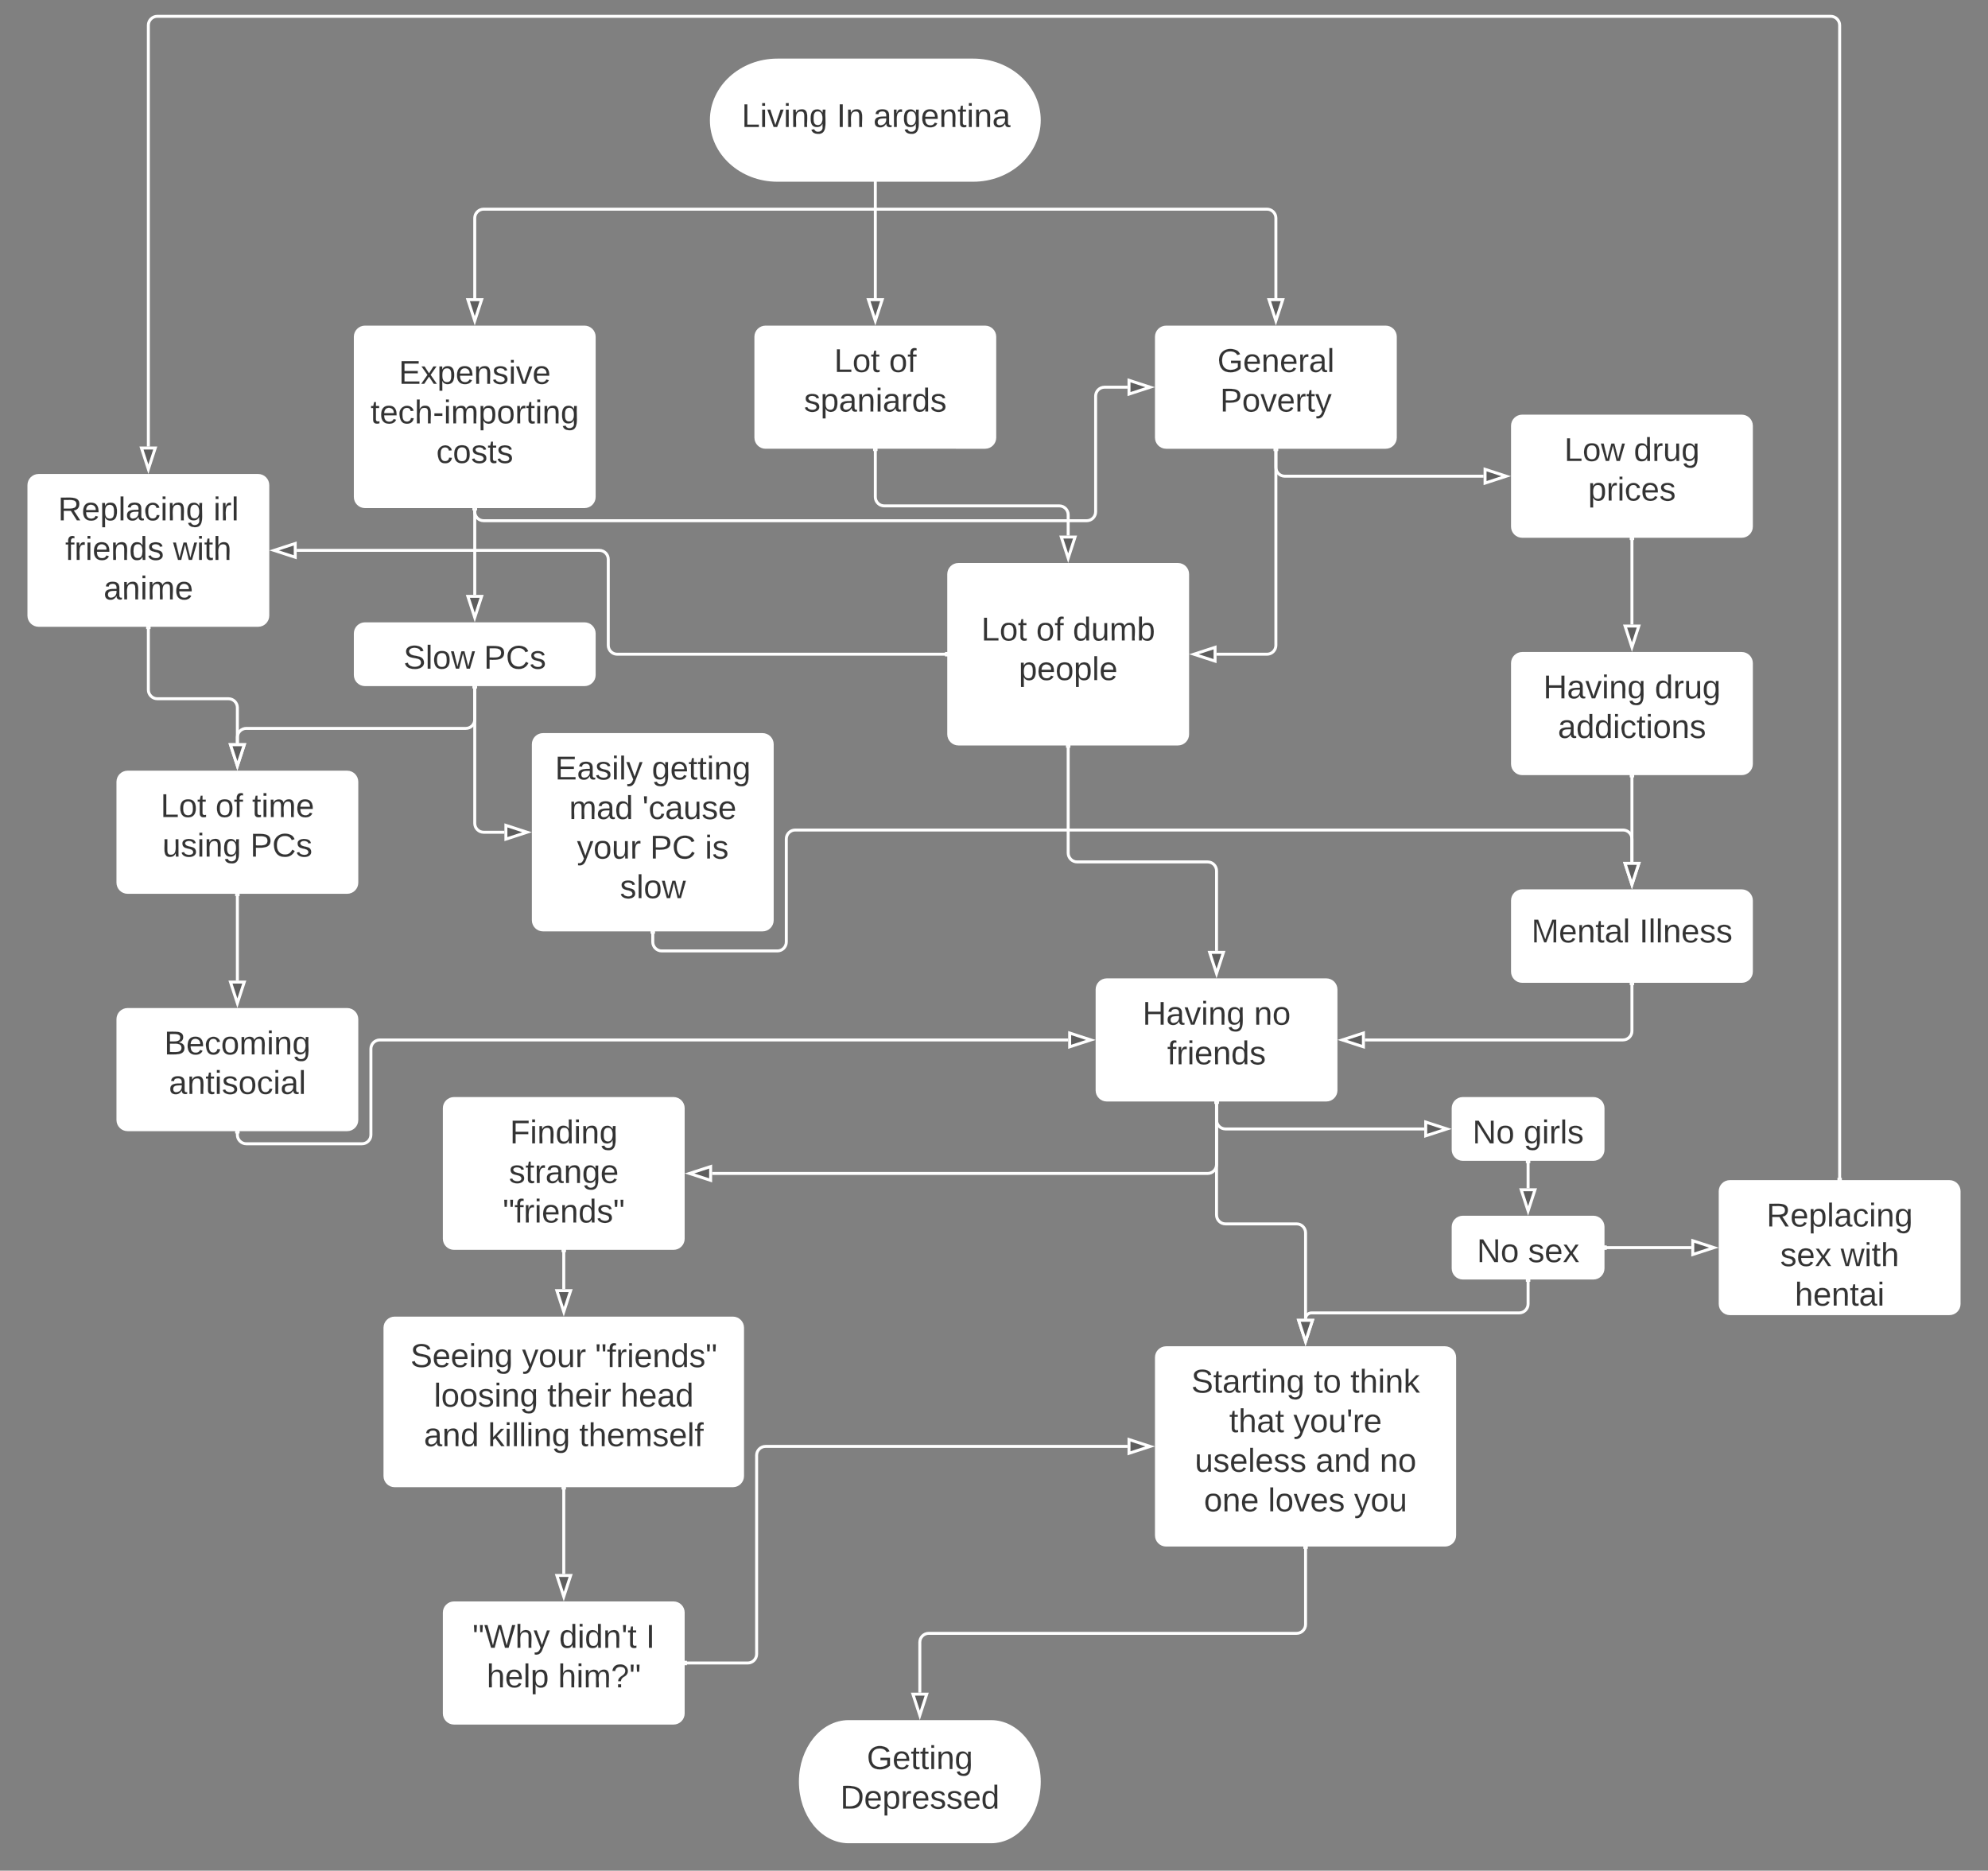 <?xml version="1.0" encoding="UTF-8" standalone="no"?>
<svg
   xmlns:lucid="lucid"
   xmlns:dc="http://purl.org/dc/elements/1.1/"
   xmlns:cc="http://creativecommons.org/ns#"
   xmlns:rdf="http://www.w3.org/1999/02/22-rdf-syntax-ns#"
   xmlns:svg="http://www.w3.org/2000/svg"
   xmlns="http://www.w3.org/2000/svg"
   xmlns:xlink="http://www.w3.org/1999/xlink"
   xmlns:sodipodi="http://sodipodi.sourceforge.net/DTD/sodipodi-0.dtd"
   xmlns:inkscape="http://www.inkscape.org/namespaces/inkscape"
   inkscape:version="1.0 (4035a4fb49, 2020-05-01)"
   sodipodi:docname="Diagramma vuoto.svg"
   id="svg1347"
   version="1.1"
   height="1261"
   width="1340">
  <rect width="100%" height="100%" fill="#808080" stroke="none"/>
  <defs
     id="defs1351" />
  <sodipodi:namedview
     inkscape:current-layer="g1345"
     inkscape:window-maximized="1"
     inkscape:window-y="-8"
     inkscape:window-x="-8"
     inkscape:cy="542.47764"
     inkscape:cx="837.00962"
     inkscape:zoom="0.65027756"
     showgrid="false"
     id="namedview1349"
     inkscape:window-height="987"
     inkscape:window-width="1680"
     inkscape:pageshadow="2"
     inkscape:pageopacity="0"
     guidetolerance="10"
     gridtolerance="10"
     objecttolerance="10"
     borderopacity="1"
     bordercolor="#666666"
     pagecolor="#333333" />
  <g
     id="g1345"
     lucid:page-tab-id="0_0"
     transform="translate(-260 31)">
    <path
       style="stroke:#ffffff;stroke-opacity:1"
       id="path4"
       fill="#fff"
       stroke-width="3"
       stroke="#5e5e5e"
       d="M916 10c24.3 0 44 17.9 44 40s-19.7 40-44 40H784c-24.3 0-44-17.9-44-40s19.7-40 44-40z" />
    <use
       style="stroke:#ffffff;stroke-opacity:1"
       id="use6"
       transform="matrix(1,0,0,1,745,15) translate(14.883 39.653)"
       xlink:href="#a" />
    <use
       style="stroke:#ffffff;stroke-opacity:1"
       id="use8"
       transform="matrix(1,0,0,1,745,15) translate(78.957 39.653)"
       xlink:href="#b" />
    <use
       style="stroke:#ffffff;stroke-opacity:1"
       id="use10"
       transform="matrix(1,0,0,1,745,15) translate(103.648 39.653)"
       xlink:href="#c" />
    <path
       style="stroke:#ffffff;stroke-opacity:1"
       id="path12"
       fill="none"
       stroke-width="2"
       stroke="#5e5e5e"
       d="M850 91v79M850 91.03V90" />
    <path
       style="stroke:#ffffff;stroke-opacity:1"
       id="path14"
       fill="#5e5e5e"
       stroke-width="2"
       stroke="#5e5e5e"
       d="M850 185.26L845.36 171h9.28z" />
    <path
       style="stroke:#ffffff;stroke-opacity:1"
       id="path16"
       fill="#fff"
       stroke-width="3"
       stroke="#5e5e5e"
       d="M770 196c0-3.3 2.7-6 6-6h148c3.3 0 6 2.7 6 6v68c0 3.3-2.7 6-6 6H776c-3.3 0-6-2.7-6-6z" />
    <use
       style="stroke:#ffffff;stroke-opacity:1"
       id="use18"
       transform="matrix(1,0,0,1,782,202) translate(40.222 17.778)"
       xlink:href="#d" />
    <use
       style="stroke:#ffffff;stroke-opacity:1"
       id="use20"
       transform="matrix(1,0,0,1,782,202) translate(77.259 17.778)"
       xlink:href="#e" />
    <use
       style="stroke:#ffffff;stroke-opacity:1"
       id="use22"
       transform="matrix(1,0,0,1,782,202) translate(19.914 44.444)"
       xlink:href="#f" />
    <path
       style="stroke:#ffffff;stroke-opacity:1"
       id="path24"
       fill="none"
       stroke-width="2"
       stroke="#5e5e5e"
       d="M851 110h263c3.3 0 6 2.7 6 6v54M851.03 110H850" />
    <path
       style="stroke:#ffffff;stroke-opacity:1"
       id="path26"
       fill="#5e5e5e"
       stroke-width="2"
       stroke="#5e5e5e"
       d="M1120 185.26l-4.64-14.26h9.28z" />
    <path
       style="stroke:#ffffff;stroke-opacity:1"
       id="path28"
       fill="#fff"
       stroke-width="3"
       stroke="#5e5e5e"
       d="M1040 196c0-3.3 2.7-6 6-6h148c3.3 0 6 2.7 6 6v68c0 3.3-2.7 6-6 6h-148c-3.3 0-6-2.7-6-6z" />
    <use
       style="stroke:#ffffff;stroke-opacity:1"
       id="use30"
       transform="matrix(1,0,0,1,1052,202) translate(28.556 17.778)"
       xlink:href="#g" />
    <use
       style="stroke:#ffffff;stroke-opacity:1"
       id="use32"
       transform="matrix(1,0,0,1,1052,202) translate(30.377 44.444)"
       xlink:href="#h" />
    <path
       style="stroke:#ffffff;stroke-opacity:1"
       id="path34"
       fill="none"
       stroke-width="2"
       stroke="#5e5e5e"
       d="M849 110H586c-3.3 0-6 2.7-6 6v54M848.97 110H850" />
    <path
       style="stroke:#ffffff;stroke-opacity:1"
       id="path36"
       fill="#5e5e5e"
       stroke-width="2"
       stroke="#5e5e5e"
       d="M580 185.26L575.36 171h9.28z" />
    <path
       style="stroke:#ffffff;stroke-opacity:1"
       id="path38"
       fill="#fff"
       stroke-width="3"
       stroke="#5e5e5e"
       d="M500 196c0-3.3 2.7-6 6-6h148c3.3 0 6 2.7 6 6v108c0 3.3-2.7 6-6 6H506c-3.3 0-6-2.7-6-6z" />
    <use
       style="stroke:#ffffff;stroke-opacity:1"
       id="use40"
       transform="matrix(1,0,0,1,512,202) translate(16.796 25.778)"
       xlink:href="#i" />
    <use
       style="stroke:#ffffff;stroke-opacity:1"
       id="use42"
       transform="matrix(1,0,0,1,512,202) translate(-2.216 52.444)"
       xlink:href="#j" />
    <use
       style="stroke:#ffffff;stroke-opacity:1"
       id="use44"
       transform="matrix(1,0,0,1,512,202) translate(42.074 79.111)"
       xlink:href="#k" />
    <path
       style="stroke:#ffffff;stroke-opacity:1"
       id="path46"
       fill="none"
       stroke-width="2"
       stroke="#5e5e5e"
       d="M850 272.5V304c0 3.3 2.7 6 6 6h118c3.3 0 6 2.7 6 6v14" />
    <path
       style="stroke:#ffffff;stroke-opacity:1"
       id="path48"
       fill="#5e5e5e"
       d="M851 272.53h-2v-1.03h2z" />
    <path
       style="stroke:#ffffff;stroke-opacity:1"
       id="path50"
       fill="#5e5e5e"
       stroke-width="2"
       stroke="#5e5e5e"
       d="M980 345.26L975.36 331h9.28z" />
    <path
       style="stroke:#ffffff;stroke-opacity:1"
       id="path52"
       fill="none"
       stroke-width="2"
       stroke="#5e5e5e"
       d="M1120 272.5V404c0 3.3-2.7 6-6 6h-34" />
    <path
       style="stroke:#ffffff;stroke-opacity:1"
       id="path54"
       fill="#5e5e5e"
       d="M1121 272.53h-2v-1.03h2z" />
    <path
       style="stroke:#ffffff;stroke-opacity:1"
       id="path56"
       fill="#5e5e5e"
       stroke-width="2"
       stroke="#5e5e5e"
       d="M1064.74 410l14.26-4.64v9.28z" />
    <path
       style="stroke:#ffffff;stroke-opacity:1"
       id="path58"
       fill="#fff"
       stroke-width="3"
       stroke="#5e5e5e"
       d="M900 356c0-3.3 2.7-6 6-6h148c3.3 0 6 2.7 6 6v108c0 3.3-2.7 6-6 6H906c-3.3 0-6-2.7-6-6z" />
    <use
       style="stroke:#ffffff;stroke-opacity:1"
       id="use60"
       transform="matrix(1,0,0,1,912,362) translate(9.389 38.778)"
       xlink:href="#d" />
    <use
       style="stroke:#ffffff;stroke-opacity:1"
       id="use62"
       transform="matrix(1,0,0,1,912,362) translate(46.426 38.778)"
       xlink:href="#l" />
    <use
       style="stroke:#ffffff;stroke-opacity:1"
       id="use64"
       transform="matrix(1,0,0,1,912,362) translate(71.117 38.778)"
       xlink:href="#m" />
    <use
       style="stroke:#ffffff;stroke-opacity:1"
       id="use66"
       transform="matrix(1,0,0,1,912,362) translate(34.698 65.444)"
       xlink:href="#n" />
    <path
       style="stroke:#ffffff;stroke-opacity:1"
       id="path68"
       fill="none"
       stroke-width="2"
       stroke="#5e5e5e"
       d="M580 312.5v1.5c0 3.3 2.7 6 6 6h406.5c3.3 0 6-2.7 6-6v-78c0-3.3 2.7-6 6-6h15.5" />
    <path
       style="stroke:#ffffff;stroke-opacity:1"
       id="path70"
       fill="#5e5e5e"
       d="M581 312.53h-2v-1.03h2z" />
    <path
       style="stroke:#ffffff;stroke-opacity:1"
       id="path72"
       fill="#5e5e5e"
       stroke-width="2"
       stroke="#5e5e5e"
       d="M1035.26 230l-14.26 4.64v-9.28z" />
    <path
       style="stroke:#ffffff;stroke-opacity:1"
       id="path74"
       fill="none"
       stroke-width="2"
       stroke="#5e5e5e"
       d="M1120 272.5V284c0 3.3 2.7 6 6 6h134" />
    <path
       style="stroke:#ffffff;stroke-opacity:1"
       id="path76"
       fill="#5e5e5e"
       d="M1121 272.53h-2v-1.03h2z" />
    <path
       style="stroke:#ffffff;stroke-opacity:1"
       id="path78"
       fill="#5e5e5e"
       stroke-width="2"
       stroke="#5e5e5e"
       d="M1275.26 290l-14.26 4.64v-9.28z" />
    <path
       style="stroke:#ffffff;stroke-opacity:1"
       id="path80"
       fill="#fff"
       stroke-width="3"
       stroke="#5e5e5e"
       d="M1280 256c0-3.3 2.7-6 6-6h148c3.3 0 6 2.7 6 6v68c0 3.3-2.7 6-6 6h-148c-3.3 0-6-2.7-6-6z" />
    <use
       style="stroke:#ffffff;stroke-opacity:1"
       id="use82"
       transform="matrix(1,0,0,1,1292,262) translate(22.383 17.778)"
       xlink:href="#o" />
    <use
       style="stroke:#ffffff;stroke-opacity:1"
       id="use84"
       transform="matrix(1,0,0,1,1292,262) translate(69.235 17.778)"
       xlink:href="#p" />
    <use
       style="stroke:#ffffff;stroke-opacity:1"
       id="use86"
       transform="matrix(1,0,0,1,1292,262) translate(38.432 44.444)"
       xlink:href="#q" />
    <path
       style="stroke:#ffffff;stroke-opacity:1"
       id="path88"
       fill="none"
       stroke-width="2"
       stroke="#5e5e5e"
       d="M580 312.5V370" />
    <path
       style="stroke:#ffffff;stroke-opacity:1"
       id="path90"
       fill="#5e5e5e"
       d="M581 312.53h-2v-1.03h2z" />
    <path
       style="stroke:#ffffff;stroke-opacity:1"
       id="path92"
       fill="#5e5e5e"
       stroke-width="2"
       stroke="#5e5e5e"
       d="M580 385.26L575.36 371h9.28z" />
    <path
       style="stroke:#ffffff;stroke-opacity:1"
       id="path94"
       fill="#fff"
       stroke-width="3"
       stroke="#5e5e5e"
       d="M500 396c0-3.3 2.7-6 6-6h148c3.3 0 6 2.7 6 6v28c0 3.3-2.7 6-6 6H506c-3.3 0-6-2.7-6-6z" />
    <use
       style="stroke:#ffffff;stroke-opacity:1"
       id="use96"
       transform="matrix(1,0,0,1,512,402) translate(19.944 17.778)"
       xlink:href="#r" />
    <use
       style="stroke:#ffffff;stroke-opacity:1"
       id="use98"
       transform="matrix(1,0,0,1,512,402) translate(74.142 17.778)"
       xlink:href="#s" />
    <path
       style="stroke:#ffffff;stroke-opacity:1"
       id="path100"
       fill="none"
       stroke-width="2"
       stroke="#5e5e5e"
       d="M580 432.5V454c0 3.3-2.7 6-6 6H426c-3.3 0-6 2.7-6 6v4" />
    <path
       style="stroke:#ffffff;stroke-opacity:1"
       id="path102"
       fill="#5e5e5e"
       d="M581 432.53h-2v-1.03h2z" />
    <path
       style="stroke:#ffffff;stroke-opacity:1"
       id="path104"
       fill="#5e5e5e"
       stroke-width="2"
       stroke="#5e5e5e"
       d="M420 485.26L415.36 471h9.28z" />
    <path
       style="stroke:#ffffff;stroke-opacity:1"
       id="path106"
       fill="#fff"
       stroke-width="3"
       stroke="#5e5e5e"
       d="M340 496c0-3.3 2.7-6 6-6h148c3.3 0 6 2.7 6 6v68c0 3.3-2.7 6-6 6H346c-3.3 0-6-2.7-6-6z" />
    <use
       style="stroke:#ffffff;stroke-opacity:1"
       id="use108"
       transform="matrix(1,0,0,1,352,502) translate(16.21 17.778)"
       xlink:href="#d" />
    <use
       style="stroke:#ffffff;stroke-opacity:1"
       id="use110"
       transform="matrix(1,0,0,1,352,502) translate(53.247 17.778)"
       xlink:href="#l" />
    <use
       style="stroke:#ffffff;stroke-opacity:1"
       id="use112"
       transform="matrix(1,0,0,1,352,502) translate(77.938 17.778)"
       xlink:href="#t" />
    <use
       style="stroke:#ffffff;stroke-opacity:1"
       id="use114"
       transform="matrix(1,0,0,1,352,502) translate(17.444 44.444)"
       xlink:href="#u" />
    <use
       style="stroke:#ffffff;stroke-opacity:1"
       id="use116"
       transform="matrix(1,0,0,1,352,502) translate(76.642 44.444)"
       xlink:href="#s" />
    <path
       style="stroke:#ffffff;stroke-opacity:1"
       id="path118"
       fill="none"
       stroke-width="2"
       stroke="#5e5e5e"
       d="M1360 332.5V390" />
    <path
       style="stroke:#ffffff;stroke-opacity:1"
       id="path120"
       fill="#5e5e5e"
       d="M1361 332.53h-2v-1.03h2z" />
    <path
       style="stroke:#ffffff;stroke-opacity:1"
       id="path122"
       fill="#5e5e5e"
       stroke-width="2"
       stroke="#5e5e5e"
       d="M1360 405.26l-4.64-14.26h9.28z" />
    <path
       style="stroke:#ffffff;stroke-opacity:1"
       id="path124"
       fill="#fff"
       stroke-width="3"
       stroke="#5e5e5e"
       d="M1280 416c0-3.3 2.7-6 6-6h148c3.3 0 6 2.7 6 6v68c0 3.3-2.7 6-6 6h-148c-3.3 0-6-2.7-6-6z" />
    <use
       style="stroke:#ffffff;stroke-opacity:1"
       id="use126"
       transform="matrix(1,0,0,1,1292,422) translate(8.216 17.778)"
       xlink:href="#v" />
    <use
       style="stroke:#ffffff;stroke-opacity:1"
       id="use128"
       transform="matrix(1,0,0,1,1292,422) translate(83.401 17.778)"
       xlink:href="#p" />
    <use
       style="stroke:#ffffff;stroke-opacity:1"
       id="use130"
       transform="matrix(1,0,0,1,1292,422) translate(18.062 44.444)"
       xlink:href="#w" />
    <path
       style="stroke:#ffffff;stroke-opacity:1"
       id="path132"
       fill="none"
       stroke-width="2"
       stroke="#5e5e5e"
       d="M1360 492.5V550" />
    <path
       style="stroke:#ffffff;stroke-opacity:1"
       id="path134"
       fill="#5e5e5e"
       d="M1361 492.53h-2v-1.03h2z" />
    <path
       style="stroke:#ffffff;stroke-opacity:1"
       id="path136"
       fill="#5e5e5e"
       stroke-width="2"
       stroke="#5e5e5e"
       d="M1360 565.26l-4.64-14.26h9.28z" />
    <path
       style="stroke:#ffffff;stroke-opacity:1"
       id="path138"
       fill="#fff"
       stroke-width="3"
       stroke="#5e5e5e"
       d="M1280 576c0-3.3 2.7-6 6-6h148c3.3 0 6 2.7 6 6v48c0 3.3-2.7 6-6 6h-148c-3.3 0-6-2.7-6-6z" />
    <use
       style="stroke:#ffffff;stroke-opacity:1"
       id="use140"
       transform="matrix(1,0,0,1,1292,582) translate(0.222 22.278)"
       xlink:href="#x" />
    <use
       style="stroke:#ffffff;stroke-opacity:1"
       id="use142"
       transform="matrix(1,0,0,1,1292,582) translate(72.938 22.278)"
       xlink:href="#y" />
    <path
       style="stroke:#ffffff;stroke-opacity:1"
       id="path144"
       fill="none"
       stroke-width="2"
       stroke="#5e5e5e"
       d="M580 432.5V524c0 3.3 2.7 6 6 6h14" />
    <path
       style="stroke:#ffffff;stroke-opacity:1"
       id="path146"
       fill="#5e5e5e"
       d="M581 432.53h-2v-1.03h2z" />
    <path
       style="stroke:#ffffff;stroke-opacity:1"
       id="path148"
       fill="#5e5e5e"
       stroke-width="2"
       stroke="#5e5e5e"
       d="M615.26 530L601 534.64v-9.28z" />
    <path
       style="stroke:#ffffff;stroke-opacity:1"
       id="path150"
       fill="#fff"
       stroke-width="3"
       stroke="#5e5e5e"
       d="M620 470.67c0-3.32 2.7-6 6-6h148c3.3 0 6 2.68 6 6v118.66c0 3.32-2.7 6-6 6H626c-3.3 0-6-2.68-6-6z" />
    <use
       style="stroke:#ffffff;stroke-opacity:1"
       id="use152"
       transform="matrix(1,0,0,1,632,476.667) translate(2.043 17.778)"
       xlink:href="#z" />
    <use
       style="stroke:#ffffff;stroke-opacity:1"
       id="use154"
       transform="matrix(1,0,0,1,632,476.667) translate(67.352 17.778)"
       xlink:href="#A" />
    <use
       style="stroke:#ffffff;stroke-opacity:1"
       id="use156"
       transform="matrix(1,0,0,1,632,476.667) translate(11.611 44.444)"
       xlink:href="#B" />
    <use
       style="stroke:#ffffff;stroke-opacity:1"
       id="use158"
       transform="matrix(1,0,0,1,632,476.667) translate(60.932 44.444)"
       xlink:href="#C" />
    <use
       style="stroke:#ffffff;stroke-opacity:1"
       id="use160"
       transform="matrix(1,0,0,1,632,476.667) translate(16.858 71.111)"
       xlink:href="#D" />
    <use
       style="stroke:#ffffff;stroke-opacity:1"
       id="use162"
       transform="matrix(1,0,0,1,632,476.667) translate(66.179 71.111)"
       xlink:href="#E" />
    <use
       style="stroke:#ffffff;stroke-opacity:1"
       id="use164"
       transform="matrix(1,0,0,1,632,476.667) translate(103.154 71.111)"
       xlink:href="#F" />
    <use
       style="stroke:#ffffff;stroke-opacity:1"
       id="use166"
       transform="matrix(1,0,0,1,632,476.667) translate(45.84 97.778)"
       xlink:href="#G" />
    <path
       style="stroke:#ffffff;stroke-opacity:1"
       id="path168"
       fill="none"
       stroke-width="2"
       stroke="#5e5e5e"
       d="M700 597.83V604c0 3.3 2.7 6 6 6h78c3.3 0 6-2.7 6-6v-69.5c0-3.3 2.7-6 6-6h558c3.3 0 6 2.7 6 6V550" />
    <path
       style="stroke:#ffffff;stroke-opacity:1"
       id="path170"
       fill="#5e5e5e"
       d="M701 597.86h-2v-1.03h2z" />
    <path
       style="stroke:#ffffff;stroke-opacity:1"
       id="path172"
       fill="#5e5e5e"
       stroke-width="2"
       stroke="#5e5e5e"
       d="M1360 565.26l-4.64-14.26h9.28z" />
    <path
       style="stroke:#ffffff;stroke-opacity:1"
       id="path174"
       fill="none"
       stroke-width="2"
       stroke="#5e5e5e"
       d="M420 572.5V630" />
    <path
       style="stroke:#ffffff;stroke-opacity:1"
       id="path176"
       fill="#5e5e5e"
       d="M421 572.53h-2v-1.03h2z" />
    <path
       style="stroke:#ffffff;stroke-opacity:1"
       id="path178"
       fill="#5e5e5e"
       stroke-width="2"
       stroke="#5e5e5e"
       d="M420 645.26L415.36 631h9.28z" />
    <path
       style="stroke:#ffffff;stroke-opacity:1"
       id="path180"
       fill="#fff"
       stroke-width="3"
       stroke="#5e5e5e"
       d="M340 656c0-3.3 2.7-6 6-6h148c3.3 0 6 2.7 6 6v68c0 3.3-2.7 6-6 6H346c-3.3 0-6-2.7-6-6z" />
    <use
       style="stroke:#ffffff;stroke-opacity:1"
       id="use182"
       transform="matrix(1,0,0,1,352,662) translate(18.679 17.778)"
       xlink:href="#H" />
    <use
       style="stroke:#ffffff;stroke-opacity:1"
       id="use184"
       transform="matrix(1,0,0,1,352,662) translate(21.796 44.444)"
       xlink:href="#I" />
    <path
       style="stroke:#ffffff;stroke-opacity:1"
       id="path186"
       fill="none"
       stroke-width="2"
       stroke="#5e5e5e"
       d="M897.5 410H676c-3.3 0-6-2.7-6-6v-58c0-3.3-2.7-6-6-6H460" />
    <path
       style="stroke:#ffffff;stroke-opacity:1"
       id="path188"
       fill="#5e5e5e"
       d="M898.5 411h-1.03v-2h1.03z" />
    <path
       style="stroke:#ffffff;stroke-opacity:1"
       id="path190"
       fill="#5e5e5e"
       stroke-width="2"
       stroke="#5e5e5e"
       d="M444.74 340l14.26-4.64v9.28z" />
    <path
       style="stroke:#ffffff;stroke-opacity:1"
       id="path192"
       fill="#fff"
       stroke-width="3"
       stroke="#5e5e5e"
       d="M280 296c0-3.3 2.7-6 6-6h148c3.3 0 6 2.7 6 6v88c0 3.3-2.7 6-6 6H286c-3.3 0-6-2.7-6-6z" />
    <use
       style="stroke:#ffffff;stroke-opacity:1"
       id="use194"
       transform="matrix(1,0,0,1,292,302) translate(7.074 17.778)"
       xlink:href="#J" />
    <use
       style="stroke:#ffffff;stroke-opacity:1"
       id="use196"
       transform="matrix(1,0,0,1,292,302) translate(111.827 17.778)"
       xlink:href="#K" />
    <use
       style="stroke:#ffffff;stroke-opacity:1"
       id="use198"
       transform="matrix(1,0,0,1,292,302) translate(11.951 44.444)"
       xlink:href="#L" />
    <use
       style="stroke:#ffffff;stroke-opacity:1"
       id="use200"
       transform="matrix(1,0,0,1,292,302) translate(84.667 44.444)"
       xlink:href="#M" />
    <use
       style="stroke:#ffffff;stroke-opacity:1"
       id="use202"
       transform="matrix(1,0,0,1,292,302) translate(37.815 71.111)"
       xlink:href="#N" />
    <path
       style="stroke:#ffffff;stroke-opacity:1"
       id="path204"
       fill="none"
       stroke-width="2"
       stroke="#5e5e5e"
       d="M360 392.5V434c0 3.3 2.7 6 6 6h48c3.3 0 6 2.7 6 6v24" />
    <path
       style="stroke:#ffffff;stroke-opacity:1"
       id="path206"
       fill="#5e5e5e"
       d="M361 392.53h-2v-1.03h2z" />
    <path
       style="stroke:#ffffff;stroke-opacity:1"
       id="path208"
       fill="#5e5e5e"
       stroke-width="2"
       stroke="#5e5e5e"
       d="M420 485.26L415.36 471h9.28z" />
    <path
       style="stroke:#ffffff;stroke-opacity:1"
       id="path210"
       fill="none"
       stroke-width="2"
       stroke="#5e5e5e"
       d="M1360 632.5V664c0 3.3-2.7 6-6 6h-174" />
    <path
       style="stroke:#ffffff;stroke-opacity:1"
       id="path212"
       fill="#5e5e5e"
       d="M1361 632.53h-2v-1.03h2z" />
    <path
       style="stroke:#ffffff;stroke-opacity:1"
       id="path214"
       fill="#5e5e5e"
       stroke-width="2"
       stroke="#5e5e5e"
       d="M1164.74 670l14.26-4.64v9.28z" />
    <path
       style="stroke:#ffffff;stroke-opacity:1"
       id="path216"
       fill="#fff"
       stroke-width="3"
       stroke="#5e5e5e"
       d="M1000 636c0-3.3 2.7-6 6-6h148c3.3 0 6 2.7 6 6v68c0 3.3-2.7 6-6 6h-148c-3.3 0-6-2.7-6-6z" />
    <use
       style="stroke:#ffffff;stroke-opacity:1"
       id="use218"
       transform="matrix(1,0,0,1,1012,642) translate(18.062 17.778)"
       xlink:href="#v" />
    <use
       style="stroke:#ffffff;stroke-opacity:1"
       id="use220"
       transform="matrix(1,0,0,1,1012,642) translate(93.247 17.778)"
       xlink:href="#O" />
    <use
       style="stroke:#ffffff;stroke-opacity:1"
       id="use222"
       transform="matrix(1,0,0,1,1012,642) translate(34.728 44.444)"
       xlink:href="#P" />
    <path
       style="stroke:#ffffff;stroke-opacity:1"
       id="path224"
       fill="none"
       stroke-width="2"
       stroke="#5e5e5e"
       d="M420 732.5v1.5c0 3.3 2.7 6 6 6h78c3.3 0 6-2.7 6-6v-58c0-3.3 2.7-6 6-6h464" />
    <path
       style="stroke:#ffffff;stroke-opacity:1"
       id="path226"
       fill="#5e5e5e"
       d="M421 732.53h-2v-1.03h2z" />
    <path
       style="stroke:#ffffff;stroke-opacity:1"
       id="path228"
       fill="#5e5e5e"
       stroke-width="2"
       stroke="#5e5e5e"
       d="M995.26 670L981 674.64v-9.28z" />
    <path
       style="stroke:#ffffff;stroke-opacity:1"
       id="path230"
       fill="none"
       stroke-width="2"
       stroke="#5e5e5e"
       d="M980 472.5V544c0 3.3 2.7 6 6 6h88c3.3 0 6 2.7 6 6v54" />
    <path
       style="stroke:#ffffff;stroke-opacity:1"
       id="path232"
       fill="#5e5e5e"
       d="M981 472.53h-2v-1.03h2z" />
    <path
       style="stroke:#ffffff;stroke-opacity:1"
       id="path234"
       fill="#5e5e5e"
       stroke-width="2"
       stroke="#5e5e5e"
       d="M1080 625.26l-4.64-14.26h9.28z" />
    <path
       style="stroke:#ffffff;stroke-opacity:1"
       id="path236"
       fill="none"
       stroke-width="2"
       stroke="#5e5e5e"
       d="M1080 712.5V754c0 3.3-2.7 6-6 6H740" />
    <path
       style="stroke:#ffffff;stroke-opacity:1"
       id="path238"
       fill="#5e5e5e"
       d="M1081 712.53h-2v-1.03h2z" />
    <path
       style="stroke:#ffffff;stroke-opacity:1"
       id="path240"
       fill="#5e5e5e"
       stroke-width="2"
       stroke="#5e5e5e"
       d="M724.74 760l14.26-4.64v9.28z" />
    <path
       style="stroke:#ffffff;stroke-opacity:1"
       id="path242"
       fill="#fff"
       stroke-width="3"
       stroke="#5e5e5e"
       d="M560 716c0-3.3 2.7-6 6-6h148c3.3 0 6 2.7 6 6v88c0 3.3-2.7 6-6 6H566c-3.3 0-6-2.7-6-6z" />
    <use
       style="stroke:#ffffff;stroke-opacity:1"
       id="use244"
       transform="matrix(1,0,0,1,572,722) translate(31.673 17.778)"
       xlink:href="#Q" />
    <use
       style="stroke:#ffffff;stroke-opacity:1"
       id="use246"
       transform="matrix(1,0,0,1,572,722) translate(30.994 44.444)"
       xlink:href="#R" />
    <use
       style="stroke:#ffffff;stroke-opacity:1"
       id="use248"
       transform="matrix(1,0,0,1,572,722) translate(26.889 71.111)"
       xlink:href="#S" />
    <path
       style="stroke:#ffffff;stroke-opacity:1"
       id="path250"
       fill="none"
       stroke-width="2"
       stroke="#5e5e5e"
       d="M640 812.5V838" />
    <path
       style="stroke:#ffffff;stroke-opacity:1"
       id="path252"
       fill="#5e5e5e"
       d="M641 812.53h-2v-1.03h2z" />
    <path
       style="stroke:#ffffff;stroke-opacity:1"
       id="path254"
       fill="#5e5e5e"
       stroke-width="2"
       stroke="#5e5e5e"
       d="M640 853.26L635.36 839h9.28z" />
    <path
       style="stroke:#ffffff;stroke-opacity:1"
       id="path256"
       fill="#fff"
       stroke-width="3"
       stroke="#5e5e5e"
       d="M520 864c0-3.3 2.7-6 6-6h228c3.3 0 6 2.7 6 6v100c0 3.3-2.7 6-6 6H526c-3.3 0-6-2.7-6-6z" />
    <use
       style="stroke:#ffffff;stroke-opacity:1"
       id="use258"
       transform="matrix(1,0,0,1,532,870) translate(4.605 20.528)"
       xlink:href="#T" />
    <use
       style="stroke:#ffffff;stroke-opacity:1"
       id="use260"
       transform="matrix(1,0,0,1,532,870) translate(79.852 20.528)"
       xlink:href="#D" />
    <use
       style="stroke:#ffffff;stroke-opacity:1"
       id="use262"
       transform="matrix(1,0,0,1,532,870) translate(129.173 20.528)"
       xlink:href="#U" />
    <use
       style="stroke:#ffffff;stroke-opacity:1"
       id="use264"
       transform="matrix(1,0,0,1,532,870) translate(20.469 47.194)"
       xlink:href="#V" />
    <use
       style="stroke:#ffffff;stroke-opacity:1"
       id="use266"
       transform="matrix(1,0,0,1,532,870) translate(96.889 47.194)"
       xlink:href="#W" />
    <use
       style="stroke:#ffffff;stroke-opacity:1"
       id="use268"
       transform="matrix(1,0,0,1,532,870) translate(146.148 47.194)"
       xlink:href="#X" />
    <use
       style="stroke:#ffffff;stroke-opacity:1"
       id="use270"
       transform="matrix(1,0,0,1,532,870) translate(13.741 73.861)"
       xlink:href="#Y" />
    <use
       style="stroke:#ffffff;stroke-opacity:1"
       id="use272"
       transform="matrix(1,0,0,1,532,870) translate(56.951 73.861)"
       xlink:href="#Z" />
    <use
       style="stroke:#ffffff;stroke-opacity:1"
       id="use274"
       transform="matrix(1,0,0,1,532,870) translate(118.432 73.861)"
       xlink:href="#aa" />
    <path
       style="stroke:#ffffff;stroke-opacity:1"
       id="path276"
       fill="none"
       stroke-width="2"
       stroke="#5e5e5e"
       d="M1080 712.5V788c0 3.3 2.7 6 6 6h48c3.3 0 6 2.7 6 6v58" />
    <path
       style="stroke:#ffffff;stroke-opacity:1"
       id="path278"
       fill="#5e5e5e"
       d="M1081 712.53h-2v-1.03h2z" />
    <path
       style="stroke:#ffffff;stroke-opacity:1"
       id="path280"
       fill="#5e5e5e"
       stroke-width="2"
       stroke="#5e5e5e"
       d="M1140 873.26l-4.64-14.26h9.28z" />
    <path
       style="stroke:#ffffff;stroke-opacity:1"
       id="path282"
       fill="#fff"
       stroke-width="3"
       stroke="#5e5e5e"
       d="M1040 884c0-3.3 2.7-6 6-6h188c3.3 0 6 2.7 6 6v120c0 3.3-2.7 6-6 6h-188c-3.3 0-6-2.7-6-6z" />
    <g
       style="stroke:#ffffff;stroke-opacity:1"
       id="g306">
      <use
         style="stroke:#ffffff;stroke-opacity:1"
         id="use284"
         transform="matrix(1,0,0,1,1052,890) translate(10.932 17.778)"
         xlink:href="#ab" />
      <use
         style="stroke:#ffffff;stroke-opacity:1"
         id="use286"
         transform="matrix(1,0,0,1,1052,890) translate(93.525 17.778)"
         xlink:href="#ac" />
      <use
         style="stroke:#ffffff;stroke-opacity:1"
         id="use288"
         transform="matrix(1,0,0,1,1052,890) translate(118.216 17.778)"
         xlink:href="#ad" />
      <use
         style="stroke:#ffffff;stroke-opacity:1"
         id="use290"
         transform="matrix(1,0,0,1,1052,890) translate(36.549 44.444)"
         xlink:href="#ae" />
      <use
         style="stroke:#ffffff;stroke-opacity:1"
         id="use292"
         transform="matrix(1,0,0,1,1052,890) translate(79.759 44.444)"
         xlink:href="#af" />
      <use
         style="stroke:#ffffff;stroke-opacity:1"
         id="use294"
         transform="matrix(1,0,0,1,1052,890) translate(13.34 71.111)"
         xlink:href="#ag" />
      <use
         style="stroke:#ffffff;stroke-opacity:1"
         id="use296"
         transform="matrix(1,0,0,1,1052,890) translate(94.759 71.111)"
         xlink:href="#Y" />
      <use
         style="stroke:#ffffff;stroke-opacity:1"
         id="use298"
         transform="matrix(1,0,0,1,1052,890) translate(137.969 71.111)"
         xlink:href="#O" />
      <use
         style="stroke:#ffffff;stroke-opacity:1"
         id="use300"
         transform="matrix(1,0,0,1,1052,890) translate(19.512 97.778)"
         xlink:href="#ah" />
      <use
         style="stroke:#ffffff;stroke-opacity:1"
         id="use302"
         transform="matrix(1,0,0,1,1052,890) translate(62.722 97.778)"
         xlink:href="#ai" />
      <use
         style="stroke:#ffffff;stroke-opacity:1"
         id="use304"
         transform="matrix(1,0,0,1,1052,890) translate(120.685 97.778)"
         xlink:href="#aj" />
    </g>
    <path
       style="stroke:#ffffff;stroke-opacity:1"
       id="path308"
       fill="none"
       stroke-width="2"
       stroke="#5e5e5e"
       d="M1080 712.5V724c0 3.3 2.7 6 6 6h134" />
    <path
       style="stroke:#ffffff;stroke-opacity:1"
       id="path310"
       fill="#5e5e5e"
       d="M1081 712.53h-2v-1.03h2z" />
    <path
       style="stroke:#ffffff;stroke-opacity:1"
       id="path312"
       fill="#5e5e5e"
       stroke-width="2"
       stroke="#5e5e5e"
       d="M1235.26 730l-14.26 4.64v-9.28z" />
    <path
       style="stroke:#ffffff;stroke-opacity:1"
       id="path314"
       fill="#fff"
       stroke-width="3"
       stroke="#5e5e5e"
       d="M1240 716c0-3.3 2.7-6 6-6h88c3.3 0 6 2.7 6 6v28c0 3.3-2.7 6-6 6h-88c-3.3 0-6-2.7-6-6z" />
    <g
       style="stroke:#ffffff;stroke-opacity:1"
       id="g320">
      <use
         style="stroke:#ffffff;stroke-opacity:1"
         id="use316"
         transform="matrix(1,0,0,1,1252,722) translate(0.469 17.778)"
         xlink:href="#ak" />
      <use
         style="stroke:#ffffff;stroke-opacity:1"
         id="use318"
         transform="matrix(1,0,0,1,1252,722) translate(34.975 17.778)"
         xlink:href="#al" />
    </g>
    <path
       style="stroke:#ffffff;stroke-opacity:1"
       id="path322"
       fill="none"
       stroke-width="2"
       stroke="#5e5e5e"
       d="M1290 752.5V770" />
    <path
       style="stroke:#ffffff;stroke-opacity:1"
       id="path324"
       fill="#5e5e5e"
       d="M1291 752.53h-2v-1.03h2z" />
    <path
       style="stroke:#ffffff;stroke-opacity:1"
       id="path326"
       fill="#5e5e5e"
       stroke-width="2"
       stroke="#5e5e5e"
       d="M1290 785.26l-4.64-14.26h9.28z" />
    <path
       style="stroke:#ffffff;stroke-opacity:1"
       id="path328"
       fill="#fff"
       stroke-width="3"
       stroke="#5e5e5e"
       d="M1240 796c0-3.3 2.7-6 6-6h88c3.3 0 6 2.7 6 6v28c0 3.3-2.7 6-6 6h-88c-3.3 0-6-2.7-6-6z" />
    <g
       style="stroke:#ffffff;stroke-opacity:1"
       id="g334">
      <use
         style="stroke:#ffffff;stroke-opacity:1"
         id="use330"
         transform="matrix(1,0,0,1,1252,802) translate(3.463 17.778)"
         xlink:href="#ak" />
      <use
         style="stroke:#ffffff;stroke-opacity:1"
         id="use332"
         transform="matrix(1,0,0,1,1252,802) translate(37.969 17.778)"
         xlink:href="#am" />
    </g>
    <path
       style="stroke:#ffffff;stroke-opacity:1"
       id="path336"
       fill="none"
       stroke-width="2"
       stroke="#5e5e5e"
       d="M1290 832.5V848c0 3.3-2.7 6-6 6h-140c-2.2 0-4 1.8-4 4" />
    <path
       style="stroke:#ffffff;stroke-opacity:1"
       id="path338"
       fill="#5e5e5e"
       d="M1291 832.53h-2v-1.03h2z" />
    <path
       style="stroke:#ffffff;stroke-opacity:1"
       id="path340"
       fill="#5e5e5e"
       stroke-width="2"
       stroke="#5e5e5e"
       d="M1140 873.26l-4.64-14.26h9.28z" />
    <path
       style="stroke:#ffffff;stroke-opacity:1"
       id="path342"
       fill="none"
       stroke-width="2"
       stroke="#5e5e5e"
       d="M640 972.5v57.5" />
    <path
       style="stroke:#ffffff;stroke-opacity:1"
       id="path344"
       fill="#5e5e5e"
       d="M641 972.53h-2v-1.03h2z" />
    <path
       style="stroke:#ffffff;stroke-opacity:1"
       id="path346"
       fill="#5e5e5e"
       stroke-width="2"
       stroke="#5e5e5e"
       d="M640 1045.26l-4.64-14.26h9.28z" />
    <path
       style="stroke:#ffffff;stroke-opacity:1"
       id="path348"
       fill="#fff"
       stroke-width="3"
       stroke="#5e5e5e"
       d="M560 1056c0-3.3 2.7-6 6-6h148c3.3 0 6 2.7 6 6v68c0 3.3-2.7 6-6 6H566c-3.3 0-6-2.7-6-6z" />
    <g
       style="stroke:#ffffff;stroke-opacity:1"
       id="g360">
      <use
         style="stroke:#ffffff;stroke-opacity:1"
         id="use350"
         transform="matrix(1,0,0,1,572,1062) translate(6.488 17.778)"
         xlink:href="#an" />
      <use
         style="stroke:#ffffff;stroke-opacity:1"
         id="use352"
         transform="matrix(1,0,0,1,572,1062) translate(64.883 17.778)"
         xlink:href="#ao" />
      <use
         style="stroke:#ffffff;stroke-opacity:1"
         id="use354"
         transform="matrix(1,0,0,1,572,1062) translate(123.34 17.778)"
         xlink:href="#ap" />
      <use
         style="stroke:#ffffff;stroke-opacity:1"
         id="use356"
         transform="matrix(1,0,0,1,572,1062) translate(16.025 44.444)"
         xlink:href="#aq" />
      <use
         style="stroke:#ffffff;stroke-opacity:1"
         id="use358"
         transform="matrix(1,0,0,1,572,1062) translate(64.111 44.444)"
         xlink:href="#ar" />
    </g>
    <path
       style="stroke:#ffffff;stroke-opacity:1"
       id="path362"
       fill="none"
       stroke-width="2"
       stroke="#5e5e5e"
       d="M722.5 1090H764c3.3 0 6-2.7 6-6V950c0-3.3 2.7-6 6-6h244" />
    <path
       style="stroke:#ffffff;stroke-opacity:1"
       id="path364"
       fill="#5e5e5e"
       d="M722.53 1091h-1.03v-2h1.03z" />
    <path
       style="stroke:#ffffff;stroke-opacity:1"
       id="path366"
       fill="#5e5e5e"
       stroke-width="2"
       stroke="#5e5e5e"
       d="M1035.26 944l-14.26 4.64v-9.28z" />
    <path
       style="stroke:#ffffff;stroke-opacity:1"
       id="path368"
       fill="none"
       stroke-width="2"
       stroke="#5e5e5e"
       d="M1342.5 810h57.5" />
    <path
       style="stroke:#ffffff;stroke-opacity:1"
       id="path370"
       fill="#5e5e5e"
       d="M1342.53 811h-1.03v-2h1.03z" />
    <path
       style="stroke:#ffffff;stroke-opacity:1"
       id="path372"
       fill="#5e5e5e"
       stroke-width="2"
       stroke="#5e5e5e"
       d="M1415.26 810l-14.26 4.64v-9.28z" />
    <path
       style="stroke:#ffffff;stroke-opacity:1"
       id="path374"
       fill="#fff"
       stroke-width="3"
       stroke="#5e5e5e"
       d="M1420 772c0-3.3 2.7-6 6-6h148c3.3 0 6 2.7 6 6v76c0 3.3-2.7 6-6 6h-148c-3.3 0-6-2.7-6-6z" />
    <g
       style="stroke:#ffffff;stroke-opacity:1"
       id="g384">
      <use
         style="stroke:#ffffff;stroke-opacity:1"
         id="use376"
         transform="matrix(1,0,0,1,1432,778) translate(18.71 17.778)"
         xlink:href="#as" />
      <use
         style="stroke:#ffffff;stroke-opacity:1"
         id="use378"
         transform="matrix(1,0,0,1,1432,778) translate(27.938 44.444)"
         xlink:href="#at" />
      <use
         style="stroke:#ffffff;stroke-opacity:1"
         id="use380"
         transform="matrix(1,0,0,1,1432,778) translate(68.679 44.444)"
         xlink:href="#M" />
      <use
         style="stroke:#ffffff;stroke-opacity:1"
         id="use382"
         transform="matrix(1,0,0,1,1432,778) translate(37.784 71.111)"
         xlink:href="#au" />
    </g>
    <path
       style="stroke:#ffffff;stroke-opacity:1"
       id="path386"
       fill="none"
       stroke-width="2"
       stroke="#5e5e5e"
       d="M1500 763.5V-14c0-3.3-2.7-6-6-6H366c-3.3 0-6 2.7-6 6v284" />
    <path
       style="stroke:#ffffff;stroke-opacity:1"
       id="path388"
       fill="#5e5e5e"
       d="M1501 764.5h-2v-1.03h2z" />
    <path
       style="stroke:#ffffff;stroke-opacity:1"
       id="path390"
       fill="#5e5e5e"
       stroke-width="2"
       stroke="#5e5e5e"
       d="M360 285.26L355.36 271h9.28z" />
    <path
       style="stroke:#ffffff;stroke-opacity:1"
       id="path392"
       fill="none"
       stroke-width="2"
       stroke="#5e5e5e"
       d="M1140 1012.5v51.5c0 3.3-2.7 6-6 6H886c-3.3 0-6 2.7-6 6v34" />
    <path
       style="stroke:#ffffff;stroke-opacity:1"
       id="path394"
       fill="#5e5e5e"
       d="M1141 1012.53h-2v-1.03h2z" />
    <path
       style="stroke:#ffffff;stroke-opacity:1"
       id="path396"
       fill="#5e5e5e"
       stroke-width="2"
       stroke="#5e5e5e"
       d="M880 1125.26l-4.64-14.26h9.28z" />
    <path
       style="stroke:#ffffff;stroke-opacity:1"
       id="path398"
       fill="#fff"
       stroke-width="3"
       stroke="#5e5e5e"
       d="M928 1130c17.67 0 32 17.9 32 40s-14.33 40-32 40h-96c-17.67 0-32-17.9-32-40s14.33-40 32-40z" />
    <g
       style="stroke:#ffffff;stroke-opacity:1"
       id="g404">
      <use
         style="stroke:#ffffff;stroke-opacity:1"
         id="use400"
         transform="matrix(1,0,0,1,805,1135) translate(39.233 26.528)"
         xlink:href="#av" />
      <use
         style="stroke:#ffffff;stroke-opacity:1"
         id="use402"
         transform="matrix(1,0,0,1,805,1135) translate(21.363 53.194)"
         xlink:href="#aw" />
    </g>
    <defs
       id="defs1343">
      <path
         id="ax"
         d="M30 0v-248h33v221h125V0H30"
         fill="#333" />
      <path
         id="ay"
         d="M24-231v-30h32v30H24zM24 0v-190h32V0H24"
         fill="#333" />
      <path
         id="az"
         d="M108 0H70L1-190h34L89-25l56-165h34"
         fill="#333" />
      <path
         id="aA"
         d="M117-194c89-4 53 116 60 194h-32v-121c0-31-8-49-39-48C34-167 62-67 57 0H25l-1-190h30c1 10-1 24 2 32 11-22 29-35 61-36"
         fill="#333" />
      <path
         id="aB"
         d="M177-190C167-65 218 103 67 71c-23-6-38-20-44-43l32-5c15 47 100 32 89-28v-30C133-14 115 1 83 1 29 1 15-40 15-95c0-56 16-97 71-98 29-1 48 16 59 35 1-10 0-23 2-32h30zM94-22c36 0 50-32 50-73 0-42-14-75-50-75-39 0-46 34-46 75s6 73 46 73"
         fill="#333" />
      <g
         id="a">
        <use
           id="use411"
           xlink:href="#ax"
           transform="matrix(0.062,0,0,0.062,0,0)" />
        <use
           id="use413"
           xlink:href="#ay"
           transform="matrix(0.062,0,0,0.062,12.346,0)" />
        <use
           id="use415"
           xlink:href="#az"
           transform="matrix(0.062,0,0,0.062,17.222,0)" />
        <use
           id="use417"
           xlink:href="#ay"
           transform="matrix(0.062,0,0,0.062,28.333,0)" />
        <use
           id="use419"
           xlink:href="#aA"
           transform="matrix(0.062,0,0,0.062,33.21,0)" />
        <use
           id="use421"
           xlink:href="#aB"
           transform="matrix(0.062,0,0,0.062,45.556,0)" />
      </g>
      <path
         id="aC"
         d="M33 0v-248h34V0H33"
         fill="#333" />
      <g
         id="b">
        <use
           id="use425"
           xlink:href="#aC"
           transform="matrix(0.062,0,0,0.062,0,0)" />
        <use
           id="use427"
           xlink:href="#aA"
           transform="matrix(0.062,0,0,0.062,6.173,0)" />
      </g>
      <path
         id="aD"
         d="M141-36C126-15 110 5 73 4 37 3 15-17 15-53c-1-64 63-63 125-63 3-35-9-54-41-54-24 1-41 7-42 31l-33-3c5-37 33-52 76-52 45 0 72 20 72 64v82c-1 20 7 32 28 27v20c-31 9-61-2-59-35zM48-53c0 20 12 33 32 33 41-3 63-29 60-74-43 2-92-5-92 41"
         fill="#333" />
      <path
         id="aE"
         d="M114-163C36-179 61-72 57 0H25l-1-190h30c1 12-1 29 2 39 6-27 23-49 58-41v29"
         fill="#333" />
      <path
         id="aF"
         d="M100-194c63 0 86 42 84 106H49c0 40 14 67 53 68 26 1 43-12 49-29l28 8c-11 28-37 45-77 45C44 4 14-33 15-96c1-61 26-98 85-98zm52 81c6-60-76-77-97-28-3 7-6 17-6 28h103"
         fill="#333" />
      <path
         id="aG"
         d="M59-47c-2 24 18 29 38 22v24C64 9 27 4 27-40v-127H5v-23h24l9-43h21v43h35v23H59v120"
         fill="#333" />
      <g
         id="c">
        <use
           id="use434"
           xlink:href="#aD"
           transform="matrix(0.062,0,0,0.062,0,0)" />
        <use
           id="use436"
           xlink:href="#aE"
           transform="matrix(0.062,0,0,0.062,12.346,0)" />
        <use
           id="use438"
           xlink:href="#aB"
           transform="matrix(0.062,0,0,0.062,19.691,0)" />
        <use
           id="use440"
           xlink:href="#aF"
           transform="matrix(0.062,0,0,0.062,32.037,0)" />
        <use
           id="use442"
           xlink:href="#aA"
           transform="matrix(0.062,0,0,0.062,44.383,0)" />
        <use
           id="use444"
           xlink:href="#aG"
           transform="matrix(0.062,0,0,0.062,56.728,0)" />
        <use
           id="use446"
           xlink:href="#ay"
           transform="matrix(0.062,0,0,0.062,62.901,0)" />
        <use
           id="use448"
           xlink:href="#aA"
           transform="matrix(0.062,0,0,0.062,67.778,0)" />
        <use
           id="use450"
           xlink:href="#aD"
           transform="matrix(0.062,0,0,0.062,80.123,0)" />
      </g>
      <path
         id="aH"
         d="M100-194c62-1 85 37 85 99 1 63-27 99-86 99S16-35 15-95c0-66 28-99 85-99zM99-20c44 1 53-31 53-75 0-43-8-75-51-75s-53 32-53 75 10 74 51 75"
         fill="#333" />
      <g
         id="d">
        <use
           id="use454"
           xlink:href="#ax"
           transform="matrix(0.062,0,0,0.062,0,0)" />
        <use
           id="use456"
           xlink:href="#aH"
           transform="matrix(0.062,0,0,0.062,12.346,0)" />
        <use
           id="use458"
           xlink:href="#aG"
           transform="matrix(0.062,0,0,0.062,24.691,0)" />
      </g>
      <path
         id="aI"
         d="M101-234c-31-9-42 10-38 44h38v23H63V0H32v-167H5v-23h27c-7-52 17-82 69-68v24"
         fill="#333" />
      <g
         id="e">
        <use
           id="use462"
           xlink:href="#aH"
           transform="matrix(0.062,0,0,0.062,0,0)" />
        <use
           id="use464"
           xlink:href="#aI"
           transform="matrix(0.062,0,0,0.062,12.346,0)" />
      </g>
      <path
         id="aJ"
         d="M135-143c-3-34-86-38-87 0 15 53 115 12 119 90S17 21 10-45l28-5c4 36 97 45 98 0-10-56-113-15-118-90-4-57 82-63 122-42 12 7 21 19 24 35"
         fill="#333" />
      <path
         id="aK"
         d="M115-194c55 1 70 41 70 98S169 2 115 4C84 4 66-9 55-30l1 105H24l-1-265h31l2 30c10-21 28-34 59-34zm-8 174c40 0 45-34 45-75s-6-73-45-74c-42 0-51 32-51 76 0 43 10 73 51 73"
         fill="#333" />
      <path
         id="aL"
         d="M85-194c31 0 48 13 60 33l-1-100h32l1 261h-30c-2-10 0-23-3-31C134-8 116 4 85 4 32 4 16-35 15-94c0-66 23-100 70-100zm9 24c-40 0-46 34-46 75 0 40 6 74 45 74 42 0 51-32 51-76 0-42-9-74-50-73"
         fill="#333" />
      <g
         id="f">
        <use
           id="use470"
           xlink:href="#aJ"
           transform="matrix(0.062,0,0,0.062,0,0)" />
        <use
           id="use472"
           xlink:href="#aK"
           transform="matrix(0.062,0,0,0.062,11.111,0)" />
        <use
           id="use474"
           xlink:href="#aD"
           transform="matrix(0.062,0,0,0.062,23.457,0)" />
        <use
           id="use476"
           xlink:href="#aA"
           transform="matrix(0.062,0,0,0.062,35.802,0)" />
        <use
           id="use478"
           xlink:href="#ay"
           transform="matrix(0.062,0,0,0.062,48.148,0)" />
        <use
           id="use480"
           xlink:href="#aD"
           transform="matrix(0.062,0,0,0.062,53.025,0)" />
        <use
           id="use482"
           xlink:href="#aE"
           transform="matrix(0.062,0,0,0.062,65.37,0)" />
        <use
           id="use484"
           xlink:href="#aL"
           transform="matrix(0.062,0,0,0.062,72.716,0)" />
        <use
           id="use486"
           xlink:href="#aJ"
           transform="matrix(0.062,0,0,0.062,85.062,0)" />
      </g>
      <path
         id="aM"
         d="M143 4C61 4 22-44 18-125c-5-107 100-154 193-111 17 8 29 25 37 43l-32 9c-13-25-37-40-76-40-61 0-88 39-88 99 0 61 29 100 91 101 35 0 62-11 79-27v-45h-74v-28h105v86C228-13 192 4 143 4"
         fill="#333" />
      <path
         id="aN"
         d="M24 0v-261h32V0H24"
         fill="#333" />
      <g
         id="g">
        <use
           id="use491"
           xlink:href="#aM"
           transform="matrix(0.062,0,0,0.062,0,0)" />
        <use
           id="use493"
           xlink:href="#aF"
           transform="matrix(0.062,0,0,0.062,17.284,0)" />
        <use
           id="use495"
           xlink:href="#aA"
           transform="matrix(0.062,0,0,0.062,29.63,0)" />
        <use
           id="use497"
           xlink:href="#aF"
           transform="matrix(0.062,0,0,0.062,41.975,0)" />
        <use
           id="use499"
           xlink:href="#aE"
           transform="matrix(0.062,0,0,0.062,54.321,0)" />
        <use
           id="use501"
           xlink:href="#aD"
           transform="matrix(0.062,0,0,0.062,61.667,0)" />
        <use
           id="use503"
           xlink:href="#aN"
           transform="matrix(0.062,0,0,0.062,74.012,0)" />
      </g>
      <path
         id="aO"
         d="M30-248c87 1 191-15 191 75 0 78-77 80-158 76V0H30v-248zm33 125c57 0 124 11 124-50 0-59-68-47-124-48v98"
         fill="#333" />
      <path
         id="aP"
         d="M179-190L93 31C79 59 56 82 12 73V49c39 6 53-20 64-50L1-190h34L92-34l54-156h33"
         fill="#333" />
      <g
         id="h">
        <use
           id="use508"
           xlink:href="#aO"
           transform="matrix(0.062,0,0,0.062,0,0)" />
        <use
           id="use510"
           xlink:href="#aH"
           transform="matrix(0.062,0,0,0.062,14.815,0)" />
        <use
           id="use512"
           xlink:href="#az"
           transform="matrix(0.062,0,0,0.062,27.16,0)" />
        <use
           id="use514"
           xlink:href="#aF"
           transform="matrix(0.062,0,0,0.062,38.272,0)" />
        <use
           id="use516"
           xlink:href="#aE"
           transform="matrix(0.062,0,0,0.062,50.617,0)" />
        <use
           id="use518"
           xlink:href="#aG"
           transform="matrix(0.062,0,0,0.062,57.963,0)" />
        <use
           id="use520"
           xlink:href="#aP"
           transform="matrix(0.062,0,0,0.062,64.136,0)" />
      </g>
      <path
         id="aQ"
         d="M30 0v-248h187v28H63v79h144v27H63v87h162V0H30"
         fill="#333" />
      <path
         id="aR"
         d="M141 0L90-78 38 0H4l68-98-65-92h35l48 74 47-74h35l-64 92 68 98h-35"
         fill="#333" />
      <g
         id="i">
        <use
           id="use525"
           xlink:href="#aQ"
           transform="matrix(0.062,0,0,0.062,0,0)" />
        <use
           id="use527"
           xlink:href="#aR"
           transform="matrix(0.062,0,0,0.062,14.815,0)" />
        <use
           id="use529"
           xlink:href="#aK"
           transform="matrix(0.062,0,0,0.062,25.926,0)" />
        <use
           id="use531"
           xlink:href="#aF"
           transform="matrix(0.062,0,0,0.062,38.272,0)" />
        <use
           id="use533"
           xlink:href="#aA"
           transform="matrix(0.062,0,0,0.062,50.617,0)" />
        <use
           id="use535"
           xlink:href="#aJ"
           transform="matrix(0.062,0,0,0.062,62.963,0)" />
        <use
           id="use537"
           xlink:href="#ay"
           transform="matrix(0.062,0,0,0.062,74.074,0)" />
        <use
           id="use539"
           xlink:href="#az"
           transform="matrix(0.062,0,0,0.062,78.951,0)" />
        <use
           id="use541"
           xlink:href="#aF"
           transform="matrix(0.062,0,0,0.062,90.062,0)" />
      </g>
      <path
         id="aS"
         d="M96-169c-40 0-48 33-48 73s9 75 48 75c24 0 41-14 43-38l32 2c-6 37-31 61-74 61-59 0-76-41-82-99-10-93 101-131 147-64 4 7 5 14 7 22l-32 3c-4-21-16-35-41-35"
         fill="#333" />
      <path
         id="aT"
         d="M106-169C34-169 62-67 57 0H25v-261h32l-1 103c12-21 28-36 61-36 89 0 53 116 60 194h-32v-121c2-32-8-49-39-48"
         fill="#333" />
      <path
         id="aU"
         d="M16-82v-28h88v28H16"
         fill="#333" />
      <path
         id="aV"
         d="M210-169c-67 3-38 105-44 169h-31v-121c0-29-5-50-35-48C34-165 62-65 56 0H25l-1-190h30c1 10-1 24 2 32 10-44 99-50 107 0 11-21 27-35 58-36 85-2 47 119 55 194h-31v-121c0-29-5-49-35-48"
         fill="#333" />
      <g
         id="j">
        <use
           id="use548"
           xlink:href="#aG"
           transform="matrix(0.062,0,0,0.062,0,0)" />
        <use
           id="use550"
           xlink:href="#aF"
           transform="matrix(0.062,0,0,0.062,6.173,0)" />
        <use
           id="use552"
           xlink:href="#aS"
           transform="matrix(0.062,0,0,0.062,18.519,0)" />
        <use
           id="use554"
           xlink:href="#aT"
           transform="matrix(0.062,0,0,0.062,29.63,0)" />
        <use
           id="use556"
           xlink:href="#aU"
           transform="matrix(0.062,0,0,0.062,41.975,0)" />
        <use
           id="use558"
           xlink:href="#ay"
           transform="matrix(0.062,0,0,0.062,49.321,0)" />
        <use
           id="use560"
           xlink:href="#aV"
           transform="matrix(0.062,0,0,0.062,54.198,0)" />
        <use
           id="use562"
           xlink:href="#aK"
           transform="matrix(0.062,0,0,0.062,72.654,0)" />
        <use
           id="use564"
           xlink:href="#aH"
           transform="matrix(0.062,0,0,0.062,85,0)" />
        <use
           id="use566"
           xlink:href="#aE"
           transform="matrix(0.062,0,0,0.062,97.346,0)" />
        <use
           id="use568"
           xlink:href="#aG"
           transform="matrix(0.062,0,0,0.062,104.691,0)" />
        <use
           id="use570"
           xlink:href="#ay"
           transform="matrix(0.062,0,0,0.062,110.864,0)" />
        <use
           id="use572"
           xlink:href="#aA"
           transform="matrix(0.062,0,0,0.062,115.741,0)" />
        <use
           id="use574"
           xlink:href="#aB"
           transform="matrix(0.062,0,0,0.062,128.086,0)" />
      </g>
      <g
         id="k">
        <use
           id="use577"
           xlink:href="#aS"
           transform="matrix(0.062,0,0,0.062,0,0)" />
        <use
           id="use579"
           xlink:href="#aH"
           transform="matrix(0.062,0,0,0.062,11.111,0)" />
        <use
           id="use581"
           xlink:href="#aJ"
           transform="matrix(0.062,0,0,0.062,23.457,0)" />
        <use
           id="use583"
           xlink:href="#aG"
           transform="matrix(0.062,0,0,0.062,34.568,0)" />
        <use
           id="use585"
           xlink:href="#aJ"
           transform="matrix(0.062,0,0,0.062,40.741,0)" />
      </g>
      <g
         id="l">
        <use
           id="use588"
           xlink:href="#aH"
           transform="matrix(0.062,0,0,0.062,0,0)" />
        <use
           id="use590"
           xlink:href="#aI"
           transform="matrix(0.062,0,0,0.062,12.346,0)" />
      </g>
      <path
         id="aW"
         d="M84 4C-5 8 30-112 23-190h32v120c0 31 7 50 39 49 72-2 45-101 50-169h31l1 190h-30c-1-10 1-25-2-33-11 22-28 36-60 37"
         fill="#333" />
      <path
         id="aX"
         d="M115-194c53 0 69 39 70 98 0 66-23 100-70 100C84 3 66-7 56-30L54 0H23l1-261h32v101c10-23 28-34 59-34zm-8 174c40 0 45-34 45-75 0-40-5-75-45-74-42 0-51 32-51 76 0 43 10 73 51 73"
         fill="#333" />
      <g
         id="m">
        <use
           id="use595"
           xlink:href="#aL"
           transform="matrix(0.062,0,0,0.062,0,0)" />
        <use
           id="use597"
           xlink:href="#aW"
           transform="matrix(0.062,0,0,0.062,12.346,0)" />
        <use
           id="use599"
           xlink:href="#aV"
           transform="matrix(0.062,0,0,0.062,24.691,0)" />
        <use
           id="use601"
           xlink:href="#aX"
           transform="matrix(0.062,0,0,0.062,43.148,0)" />
      </g>
      <g
         id="n">
        <use
           id="use604"
           xlink:href="#aK"
           transform="matrix(0.062,0,0,0.062,0,0)" />
        <use
           id="use606"
           xlink:href="#aF"
           transform="matrix(0.062,0,0,0.062,12.346,0)" />
        <use
           id="use608"
           xlink:href="#aH"
           transform="matrix(0.062,0,0,0.062,24.691,0)" />
        <use
           id="use610"
           xlink:href="#aK"
           transform="matrix(0.062,0,0,0.062,37.037,0)" />
        <use
           id="use612"
           xlink:href="#aN"
           transform="matrix(0.062,0,0,0.062,49.383,0)" />
        <use
           id="use614"
           xlink:href="#aF"
           transform="matrix(0.062,0,0,0.062,54.259,0)" />
      </g>
      <path
         id="aY"
         d="M206 0h-36l-40-164L89 0H53L-1-190h32L70-26l43-164h34l41 164 42-164h31"
         fill="#333" />
      <g
         id="o">
        <use
           id="use618"
           xlink:href="#ax"
           transform="matrix(0.062,0,0,0.062,0,0)" />
        <use
           id="use620"
           xlink:href="#aH"
           transform="matrix(0.062,0,0,0.062,12.346,0)" />
        <use
           id="use622"
           xlink:href="#aY"
           transform="matrix(0.062,0,0,0.062,24.691,0)" />
      </g>
      <g
         id="p">
        <use
           id="use625"
           xlink:href="#aL"
           transform="matrix(0.062,0,0,0.062,0,0)" />
        <use
           id="use627"
           xlink:href="#aE"
           transform="matrix(0.062,0,0,0.062,12.346,0)" />
        <use
           id="use629"
           xlink:href="#aW"
           transform="matrix(0.062,0,0,0.062,19.691,0)" />
        <use
           id="use631"
           xlink:href="#aB"
           transform="matrix(0.062,0,0,0.062,32.037,0)" />
      </g>
      <g
         id="q">
        <use
           id="use634"
           xlink:href="#aK"
           transform="matrix(0.062,0,0,0.062,0,0)" />
        <use
           id="use636"
           xlink:href="#aE"
           transform="matrix(0.062,0,0,0.062,12.346,0)" />
        <use
           id="use638"
           xlink:href="#ay"
           transform="matrix(0.062,0,0,0.062,19.691,0)" />
        <use
           id="use640"
           xlink:href="#aS"
           transform="matrix(0.062,0,0,0.062,24.568,0)" />
        <use
           id="use642"
           xlink:href="#aF"
           transform="matrix(0.062,0,0,0.062,35.679,0)" />
        <use
           id="use644"
           xlink:href="#aJ"
           transform="matrix(0.062,0,0,0.062,48.025,0)" />
      </g>
      <path
         id="aZ"
         d="M185-189c-5-48-123-54-124 2 14 75 158 14 163 119 3 78-121 87-175 55-17-10-28-26-33-46l33-7c5 56 141 63 141-1 0-78-155-14-162-118-5-82 145-84 179-34 5 7 8 16 11 25"
         fill="#333" />
      <g
         id="r">
        <use
           id="use648"
           xlink:href="#aZ"
           transform="matrix(0.062,0,0,0.062,0,0)" />
        <use
           id="use650"
           xlink:href="#aN"
           transform="matrix(0.062,0,0,0.062,14.815,0)" />
        <use
           id="use652"
           xlink:href="#aH"
           transform="matrix(0.062,0,0,0.062,19.691,0)" />
        <use
           id="use654"
           xlink:href="#aY"
           transform="matrix(0.062,0,0,0.062,32.037,0)" />
      </g>
      <path
         id="ba"
         d="M212-179c-10-28-35-45-73-45-59 0-87 40-87 99 0 60 29 101 89 101 43 0 62-24 78-52l27 14C228-24 195 4 139 4 59 4 22-46 18-125c-6-104 99-153 187-111 19 9 31 26 39 46"
         fill="#333" />
      <g
         id="s">
        <use
           id="use658"
           xlink:href="#aO"
           transform="matrix(0.062,0,0,0.062,0,0)" />
        <use
           id="use660"
           xlink:href="#ba"
           transform="matrix(0.062,0,0,0.062,14.815,0)" />
        <use
           id="use662"
           xlink:href="#aJ"
           transform="matrix(0.062,0,0,0.062,30.802,0)" />
      </g>
      <g
         id="t">
        <use
           id="use665"
           xlink:href="#aG"
           transform="matrix(0.062,0,0,0.062,0,0)" />
        <use
           id="use667"
           xlink:href="#ay"
           transform="matrix(0.062,0,0,0.062,6.173,0)" />
        <use
           id="use669"
           xlink:href="#aV"
           transform="matrix(0.062,0,0,0.062,11.049,0)" />
        <use
           id="use671"
           xlink:href="#aF"
           transform="matrix(0.062,0,0,0.062,29.506,0)" />
      </g>
      <g
         id="u">
        <use
           id="use674"
           xlink:href="#aW"
           transform="matrix(0.062,0,0,0.062,0,0)" />
        <use
           id="use676"
           xlink:href="#aJ"
           transform="matrix(0.062,0,0,0.062,12.346,0)" />
        <use
           id="use678"
           xlink:href="#ay"
           transform="matrix(0.062,0,0,0.062,23.457,0)" />
        <use
           id="use680"
           xlink:href="#aA"
           transform="matrix(0.062,0,0,0.062,28.333,0)" />
        <use
           id="use682"
           xlink:href="#aB"
           transform="matrix(0.062,0,0,0.062,40.679,0)" />
      </g>
      <path
         id="bb"
         d="M197 0v-115H63V0H30v-248h33v105h134v-105h34V0h-34"
         fill="#333" />
      <g
         id="v">
        <use
           id="use686"
           xlink:href="#bb"
           transform="matrix(0.062,0,0,0.062,0,0)" />
        <use
           id="use688"
           xlink:href="#aD"
           transform="matrix(0.062,0,0,0.062,15.988,0)" />
        <use
           id="use690"
           xlink:href="#az"
           transform="matrix(0.062,0,0,0.062,28.333,0)" />
        <use
           id="use692"
           xlink:href="#ay"
           transform="matrix(0.062,0,0,0.062,39.444,0)" />
        <use
           id="use694"
           xlink:href="#aA"
           transform="matrix(0.062,0,0,0.062,44.321,0)" />
        <use
           id="use696"
           xlink:href="#aB"
           transform="matrix(0.062,0,0,0.062,56.667,0)" />
      </g>
      <g
         id="w">
        <use
           id="use699"
           xlink:href="#aD"
           transform="matrix(0.062,0,0,0.062,0,0)" />
        <use
           id="use701"
           xlink:href="#aL"
           transform="matrix(0.062,0,0,0.062,12.346,0)" />
        <use
           id="use703"
           xlink:href="#aL"
           transform="matrix(0.062,0,0,0.062,24.691,0)" />
        <use
           id="use705"
           xlink:href="#ay"
           transform="matrix(0.062,0,0,0.062,37.037,0)" />
        <use
           id="use707"
           xlink:href="#aS"
           transform="matrix(0.062,0,0,0.062,41.914,0)" />
        <use
           id="use709"
           xlink:href="#aG"
           transform="matrix(0.062,0,0,0.062,53.025,0)" />
        <use
           id="use711"
           xlink:href="#ay"
           transform="matrix(0.062,0,0,0.062,59.198,0)" />
        <use
           id="use713"
           xlink:href="#aH"
           transform="matrix(0.062,0,0,0.062,64.074,0)" />
        <use
           id="use715"
           xlink:href="#aA"
           transform="matrix(0.062,0,0,0.062,76.42,0)" />
        <use
           id="use717"
           xlink:href="#aJ"
           transform="matrix(0.062,0,0,0.062,88.765,0)" />
      </g>
      <path
         id="bc"
         d="M240 0l2-218c-23 76-54 145-80 218h-23L58-218 59 0H30v-248h44l77 211c21-75 51-140 76-211h43V0h-30"
         fill="#333" />
      <g
         id="x">
        <use
           id="use721"
           xlink:href="#bc"
           transform="matrix(0.062,0,0,0.062,0,0)" />
        <use
           id="use723"
           xlink:href="#aF"
           transform="matrix(0.062,0,0,0.062,18.457,0)" />
        <use
           id="use725"
           xlink:href="#aA"
           transform="matrix(0.062,0,0,0.062,30.802,0)" />
        <use
           id="use727"
           xlink:href="#aG"
           transform="matrix(0.062,0,0,0.062,43.148,0)" />
        <use
           id="use729"
           xlink:href="#aD"
           transform="matrix(0.062,0,0,0.062,49.321,0)" />
        <use
           id="use731"
           xlink:href="#aN"
           transform="matrix(0.062,0,0,0.062,61.667,0)" />
      </g>
      <g
         id="y">
        <use
           id="use734"
           xlink:href="#aC"
           transform="matrix(0.062,0,0,0.062,0,0)" />
        <use
           id="use736"
           xlink:href="#aN"
           transform="matrix(0.062,0,0,0.062,6.173,0)" />
        <use
           id="use738"
           xlink:href="#aN"
           transform="matrix(0.062,0,0,0.062,11.049,0)" />
        <use
           id="use740"
           xlink:href="#aA"
           transform="matrix(0.062,0,0,0.062,15.926,0)" />
        <use
           id="use742"
           xlink:href="#aF"
           transform="matrix(0.062,0,0,0.062,28.272,0)" />
        <use
           id="use744"
           xlink:href="#aJ"
           transform="matrix(0.062,0,0,0.062,40.617,0)" />
        <use
           id="use746"
           xlink:href="#aJ"
           transform="matrix(0.062,0,0,0.062,51.728,0)" />
      </g>
      <g
         id="z">
        <use
           id="use749"
           xlink:href="#aQ"
           transform="matrix(0.062,0,0,0.062,0,0)" />
        <use
           id="use751"
           xlink:href="#aD"
           transform="matrix(0.062,0,0,0.062,14.815,0)" />
        <use
           id="use753"
           xlink:href="#aJ"
           transform="matrix(0.062,0,0,0.062,27.16,0)" />
        <use
           id="use755"
           xlink:href="#ay"
           transform="matrix(0.062,0,0,0.062,38.272,0)" />
        <use
           id="use757"
           xlink:href="#aN"
           transform="matrix(0.062,0,0,0.062,43.148,0)" />
        <use
           id="use759"
           xlink:href="#aP"
           transform="matrix(0.062,0,0,0.062,48.025,0)" />
      </g>
      <g
         id="A">
        <use
           id="use762"
           xlink:href="#aB"
           transform="matrix(0.062,0,0,0.062,0,0)" />
        <use
           id="use764"
           xlink:href="#aF"
           transform="matrix(0.062,0,0,0.062,12.346,0)" />
        <use
           id="use766"
           xlink:href="#aG"
           transform="matrix(0.062,0,0,0.062,24.691,0)" />
        <use
           id="use768"
           xlink:href="#aG"
           transform="matrix(0.062,0,0,0.062,30.864,0)" />
        <use
           id="use770"
           xlink:href="#ay"
           transform="matrix(0.062,0,0,0.062,37.037,0)" />
        <use
           id="use772"
           xlink:href="#aA"
           transform="matrix(0.062,0,0,0.062,41.914,0)" />
        <use
           id="use774"
           xlink:href="#aB"
           transform="matrix(0.062,0,0,0.062,54.259,0)" />
      </g>
      <g
         id="B">
        <use
           id="use777"
           xlink:href="#aV"
           transform="matrix(0.062,0,0,0.062,0,0)" />
        <use
           id="use779"
           xlink:href="#aD"
           transform="matrix(0.062,0,0,0.062,18.457,0)" />
        <use
           id="use781"
           xlink:href="#aL"
           transform="matrix(0.062,0,0,0.062,30.802,0)" />
      </g>
      <path
         id="bd"
         d="M47-170H22l-4-78h33"
         fill="#333" />
      <g
         id="C">
        <use
           id="use785"
           xlink:href="#bd"
           transform="matrix(0.062,0,0,0.062,0,0)" />
        <use
           id="use787"
           xlink:href="#aS"
           transform="matrix(0.062,0,0,0.062,4.198,0)" />
        <use
           id="use789"
           xlink:href="#aD"
           transform="matrix(0.062,0,0,0.062,15.309,0)" />
        <use
           id="use791"
           xlink:href="#aW"
           transform="matrix(0.062,0,0,0.062,27.654,0)" />
        <use
           id="use793"
           xlink:href="#aJ"
           transform="matrix(0.062,0,0,0.062,40,0)" />
        <use
           id="use795"
           xlink:href="#aF"
           transform="matrix(0.062,0,0,0.062,51.111,0)" />
      </g>
      <g
         id="D">
        <use
           id="use798"
           xlink:href="#aP"
           transform="matrix(0.062,0,0,0.062,0,0)" />
        <use
           id="use800"
           xlink:href="#aH"
           transform="matrix(0.062,0,0,0.062,11.111,0)" />
        <use
           id="use802"
           xlink:href="#aW"
           transform="matrix(0.062,0,0,0.062,23.457,0)" />
        <use
           id="use804"
           xlink:href="#aE"
           transform="matrix(0.062,0,0,0.062,35.802,0)" />
      </g>
      <g
         id="E">
        <use
           id="use807"
           xlink:href="#aO"
           transform="matrix(0.062,0,0,0.062,0,0)" />
        <use
           id="use809"
           xlink:href="#ba"
           transform="matrix(0.062,0,0,0.062,14.815,0)" />
      </g>
      <g
         id="F">
        <use
           id="use812"
           xlink:href="#ay"
           transform="matrix(0.062,0,0,0.062,0,0)" />
        <use
           id="use814"
           xlink:href="#aJ"
           transform="matrix(0.062,0,0,0.062,4.877,0)" />
      </g>
      <g
         id="G">
        <use
           id="use817"
           xlink:href="#aJ"
           transform="matrix(0.062,0,0,0.062,0,0)" />
        <use
           id="use819"
           xlink:href="#aN"
           transform="matrix(0.062,0,0,0.062,11.111,0)" />
        <use
           id="use821"
           xlink:href="#aH"
           transform="matrix(0.062,0,0,0.062,15.988,0)" />
        <use
           id="use823"
           xlink:href="#aY"
           transform="matrix(0.062,0,0,0.062,28.333,0)" />
      </g>
      <path
         id="be"
         d="M160-131c35 5 61 23 61 61C221 17 115-2 30 0v-248c76 3 177-17 177 60 0 33-19 50-47 57zm-97-11c50-1 110 9 110-42 0-47-63-36-110-37v79zm0 115c55-2 124 14 124-45 0-56-70-42-124-44v89"
         fill="#333" />
      <g
         id="H">
        <use
           id="use827"
           xlink:href="#be"
           transform="matrix(0.062,0,0,0.062,0,0)" />
        <use
           id="use829"
           xlink:href="#aF"
           transform="matrix(0.062,0,0,0.062,14.815,0)" />
        <use
           id="use831"
           xlink:href="#aS"
           transform="matrix(0.062,0,0,0.062,27.16,0)" />
        <use
           id="use833"
           xlink:href="#aH"
           transform="matrix(0.062,0,0,0.062,38.272,0)" />
        <use
           id="use835"
           xlink:href="#aV"
           transform="matrix(0.062,0,0,0.062,50.617,0)" />
        <use
           id="use837"
           xlink:href="#ay"
           transform="matrix(0.062,0,0,0.062,69.074,0)" />
        <use
           id="use839"
           xlink:href="#aA"
           transform="matrix(0.062,0,0,0.062,73.951,0)" />
        <use
           id="use841"
           xlink:href="#aB"
           transform="matrix(0.062,0,0,0.062,86.296,0)" />
      </g>
      <g
         id="I">
        <use
           id="use844"
           xlink:href="#aD"
           transform="matrix(0.062,0,0,0.062,0,0)" />
        <use
           id="use846"
           xlink:href="#aA"
           transform="matrix(0.062,0,0,0.062,12.346,0)" />
        <use
           id="use848"
           xlink:href="#aG"
           transform="matrix(0.062,0,0,0.062,24.691,0)" />
        <use
           id="use850"
           xlink:href="#ay"
           transform="matrix(0.062,0,0,0.062,30.864,0)" />
        <use
           id="use852"
           xlink:href="#aJ"
           transform="matrix(0.062,0,0,0.062,35.741,0)" />
        <use
           id="use854"
           xlink:href="#aH"
           transform="matrix(0.062,0,0,0.062,46.852,0)" />
        <use
           id="use856"
           xlink:href="#aS"
           transform="matrix(0.062,0,0,0.062,59.198,0)" />
        <use
           id="use858"
           xlink:href="#ay"
           transform="matrix(0.062,0,0,0.062,70.309,0)" />
        <use
           id="use860"
           xlink:href="#aD"
           transform="matrix(0.062,0,0,0.062,75.185,0)" />
        <use
           id="use862"
           xlink:href="#aN"
           transform="matrix(0.062,0,0,0.062,87.531,0)" />
      </g>
      <path
         id="bf"
         d="M233-177c-1 41-23 64-60 70L243 0h-38l-65-103H63V0H30v-248c88 3 205-21 203 71zM63-129c60-2 137 13 137-47 0-61-80-42-137-45v92"
         fill="#333" />
      <g
         id="J">
        <use
           id="use866"
           xlink:href="#bf"
           transform="matrix(0.062,0,0,0.062,0,0)" />
        <use
           id="use868"
           xlink:href="#aF"
           transform="matrix(0.062,0,0,0.062,15.988,0)" />
        <use
           id="use870"
           xlink:href="#aK"
           transform="matrix(0.062,0,0,0.062,28.333,0)" />
        <use
           id="use872"
           xlink:href="#aN"
           transform="matrix(0.062,0,0,0.062,40.679,0)" />
        <use
           id="use874"
           xlink:href="#aD"
           transform="matrix(0.062,0,0,0.062,45.556,0)" />
        <use
           id="use876"
           xlink:href="#aS"
           transform="matrix(0.062,0,0,0.062,57.901,0)" />
        <use
           id="use878"
           xlink:href="#ay"
           transform="matrix(0.062,0,0,0.062,69.012,0)" />
        <use
           id="use880"
           xlink:href="#aA"
           transform="matrix(0.062,0,0,0.062,73.889,0)" />
        <use
           id="use882"
           xlink:href="#aB"
           transform="matrix(0.062,0,0,0.062,86.235,0)" />
      </g>
      <g
         id="K">
        <use
           id="use885"
           xlink:href="#ay"
           transform="matrix(0.062,0,0,0.062,0,0)" />
        <use
           id="use887"
           xlink:href="#aE"
           transform="matrix(0.062,0,0,0.062,4.877,0)" />
        <use
           id="use889"
           xlink:href="#aN"
           transform="matrix(0.062,0,0,0.062,12.222,0)" />
      </g>
      <g
         id="L">
        <use
           id="use892"
           xlink:href="#aI"
           transform="matrix(0.062,0,0,0.062,0,0)" />
        <use
           id="use894"
           xlink:href="#aE"
           transform="matrix(0.062,0,0,0.062,6.173,0)" />
        <use
           id="use896"
           xlink:href="#ay"
           transform="matrix(0.062,0,0,0.062,13.519,0)" />
        <use
           id="use898"
           xlink:href="#aF"
           transform="matrix(0.062,0,0,0.062,18.395,0)" />
        <use
           id="use900"
           xlink:href="#aA"
           transform="matrix(0.062,0,0,0.062,30.741,0)" />
        <use
           id="use902"
           xlink:href="#aL"
           transform="matrix(0.062,0,0,0.062,43.086,0)" />
        <use
           id="use904"
           xlink:href="#aJ"
           transform="matrix(0.062,0,0,0.062,55.432,0)" />
      </g>
      <g
         id="M">
        <use
           id="use907"
           xlink:href="#aY"
           transform="matrix(0.062,0,0,0.062,0,0)" />
        <use
           id="use909"
           xlink:href="#ay"
           transform="matrix(0.062,0,0,0.062,15.988,0)" />
        <use
           id="use911"
           xlink:href="#aG"
           transform="matrix(0.062,0,0,0.062,20.864,0)" />
        <use
           id="use913"
           xlink:href="#aT"
           transform="matrix(0.062,0,0,0.062,27.037,0)" />
      </g>
      <g
         id="N">
        <use
           id="use916"
           xlink:href="#aD"
           transform="matrix(0.062,0,0,0.062,0,0)" />
        <use
           id="use918"
           xlink:href="#aA"
           transform="matrix(0.062,0,0,0.062,12.346,0)" />
        <use
           id="use920"
           xlink:href="#ay"
           transform="matrix(0.062,0,0,0.062,24.691,0)" />
        <use
           id="use922"
           xlink:href="#aV"
           transform="matrix(0.062,0,0,0.062,29.568,0)" />
        <use
           id="use924"
           xlink:href="#aF"
           transform="matrix(0.062,0,0,0.062,48.025,0)" />
      </g>
      <g
         id="O">
        <use
           id="use927"
           xlink:href="#aA"
           transform="matrix(0.062,0,0,0.062,0,0)" />
        <use
           id="use929"
           xlink:href="#aH"
           transform="matrix(0.062,0,0,0.062,12.346,0)" />
      </g>
      <g
         id="P">
        <use
           id="use932"
           xlink:href="#aI"
           transform="matrix(0.062,0,0,0.062,0,0)" />
        <use
           id="use934"
           xlink:href="#aE"
           transform="matrix(0.062,0,0,0.062,6.173,0)" />
        <use
           id="use936"
           xlink:href="#ay"
           transform="matrix(0.062,0,0,0.062,13.519,0)" />
        <use
           id="use938"
           xlink:href="#aF"
           transform="matrix(0.062,0,0,0.062,18.395,0)" />
        <use
           id="use940"
           xlink:href="#aA"
           transform="matrix(0.062,0,0,0.062,30.741,0)" />
        <use
           id="use942"
           xlink:href="#aL"
           transform="matrix(0.062,0,0,0.062,43.086,0)" />
        <use
           id="use944"
           xlink:href="#aJ"
           transform="matrix(0.062,0,0,0.062,55.432,0)" />
      </g>
      <path
         id="bg"
         d="M63-220v92h138v28H63V0H30v-248h175v28H63"
         fill="#333" />
      <g
         id="Q">
        <use
           id="use948"
           xlink:href="#bg"
           transform="matrix(0.062,0,0,0.062,0,0)" />
        <use
           id="use950"
           xlink:href="#ay"
           transform="matrix(0.062,0,0,0.062,13.519,0)" />
        <use
           id="use952"
           xlink:href="#aA"
           transform="matrix(0.062,0,0,0.062,18.395,0)" />
        <use
           id="use954"
           xlink:href="#aL"
           transform="matrix(0.062,0,0,0.062,30.741,0)" />
        <use
           id="use956"
           xlink:href="#ay"
           transform="matrix(0.062,0,0,0.062,43.086,0)" />
        <use
           id="use958"
           xlink:href="#aA"
           transform="matrix(0.062,0,0,0.062,47.963,0)" />
        <use
           id="use960"
           xlink:href="#aB"
           transform="matrix(0.062,0,0,0.062,60.309,0)" />
      </g>
      <g
         id="R">
        <use
           id="use963"
           xlink:href="#aJ"
           transform="matrix(0.062,0,0,0.062,0,0)" />
        <use
           id="use965"
           xlink:href="#aG"
           transform="matrix(0.062,0,0,0.062,11.111,0)" />
        <use
           id="use967"
           xlink:href="#aE"
           transform="matrix(0.062,0,0,0.062,17.284,0)" />
        <use
           id="use969"
           xlink:href="#aD"
           transform="matrix(0.062,0,0,0.062,24.63,0)" />
        <use
           id="use971"
           xlink:href="#aA"
           transform="matrix(0.062,0,0,0.062,36.975,0)" />
        <use
           id="use973"
           xlink:href="#aB"
           transform="matrix(0.062,0,0,0.062,49.321,0)" />
        <use
           id="use975"
           xlink:href="#aF"
           transform="matrix(0.062,0,0,0.062,61.667,0)" />
      </g>
      <path
         id="bh"
         d="M109-170H84l-4-78h32zm-65 0H19l-4-78h33"
         fill="#333" />
      <g
         id="S">
        <use
           id="use979"
           xlink:href="#bh"
           transform="matrix(0.062,0,0,0.062,0,0)" />
        <use
           id="use981"
           xlink:href="#aI"
           transform="matrix(0.062,0,0,0.062,7.84,0)" />
        <use
           id="use983"
           xlink:href="#aE"
           transform="matrix(0.062,0,0,0.062,14.012,0)" />
        <use
           id="use985"
           xlink:href="#ay"
           transform="matrix(0.062,0,0,0.062,21.358,0)" />
        <use
           id="use987"
           xlink:href="#aF"
           transform="matrix(0.062,0,0,0.062,26.235,0)" />
        <use
           id="use989"
           xlink:href="#aA"
           transform="matrix(0.062,0,0,0.062,38.58,0)" />
        <use
           id="use991"
           xlink:href="#aL"
           transform="matrix(0.062,0,0,0.062,50.926,0)" />
        <use
           id="use993"
           xlink:href="#aJ"
           transform="matrix(0.062,0,0,0.062,63.272,0)" />
        <use
           id="use995"
           xlink:href="#bh"
           transform="matrix(0.062,0,0,0.062,74.383,0)" />
      </g>
      <g
         id="T">
        <use
           id="use998"
           xlink:href="#aZ"
           transform="matrix(0.062,0,0,0.062,0,0)" />
        <use
           id="use1000"
           xlink:href="#aF"
           transform="matrix(0.062,0,0,0.062,14.815,0)" />
        <use
           id="use1002"
           xlink:href="#aF"
           transform="matrix(0.062,0,0,0.062,27.16,0)" />
        <use
           id="use1004"
           xlink:href="#ay"
           transform="matrix(0.062,0,0,0.062,39.506,0)" />
        <use
           id="use1006"
           xlink:href="#aA"
           transform="matrix(0.062,0,0,0.062,44.383,0)" />
        <use
           id="use1008"
           xlink:href="#aB"
           transform="matrix(0.062,0,0,0.062,56.728,0)" />
      </g>
      <g
         id="U">
        <use
           id="use1011"
           xlink:href="#bh"
           transform="matrix(0.062,0,0,0.062,0,0)" />
        <use
           id="use1013"
           xlink:href="#aI"
           transform="matrix(0.062,0,0,0.062,7.84,0)" />
        <use
           id="use1015"
           xlink:href="#aE"
           transform="matrix(0.062,0,0,0.062,14.012,0)" />
        <use
           id="use1017"
           xlink:href="#ay"
           transform="matrix(0.062,0,0,0.062,21.358,0)" />
        <use
           id="use1019"
           xlink:href="#aF"
           transform="matrix(0.062,0,0,0.062,26.235,0)" />
        <use
           id="use1021"
           xlink:href="#aA"
           transform="matrix(0.062,0,0,0.062,38.58,0)" />
        <use
           id="use1023"
           xlink:href="#aL"
           transform="matrix(0.062,0,0,0.062,50.926,0)" />
        <use
           id="use1025"
           xlink:href="#aJ"
           transform="matrix(0.062,0,0,0.062,63.272,0)" />
        <use
           id="use1027"
           xlink:href="#bh"
           transform="matrix(0.062,0,0,0.062,74.383,0)" />
      </g>
      <g
         id="V">
        <use
           id="use1030"
           xlink:href="#aN"
           transform="matrix(0.062,0,0,0.062,0,0)" />
        <use
           id="use1032"
           xlink:href="#aH"
           transform="matrix(0.062,0,0,0.062,4.877,0)" />
        <use
           id="use1034"
           xlink:href="#aH"
           transform="matrix(0.062,0,0,0.062,17.222,0)" />
        <use
           id="use1036"
           xlink:href="#aJ"
           transform="matrix(0.062,0,0,0.062,29.568,0)" />
        <use
           id="use1038"
           xlink:href="#ay"
           transform="matrix(0.062,0,0,0.062,40.679,0)" />
        <use
           id="use1040"
           xlink:href="#aA"
           transform="matrix(0.062,0,0,0.062,45.556,0)" />
        <use
           id="use1042"
           xlink:href="#aB"
           transform="matrix(0.062,0,0,0.062,57.901,0)" />
      </g>
      <g
         id="W">
        <use
           id="use1045"
           xlink:href="#aG"
           transform="matrix(0.062,0,0,0.062,0,0)" />
        <use
           id="use1047"
           xlink:href="#aT"
           transform="matrix(0.062,0,0,0.062,6.173,0)" />
        <use
           id="use1049"
           xlink:href="#aF"
           transform="matrix(0.062,0,0,0.062,18.519,0)" />
        <use
           id="use1051"
           xlink:href="#ay"
           transform="matrix(0.062,0,0,0.062,30.864,0)" />
        <use
           id="use1053"
           xlink:href="#aE"
           transform="matrix(0.062,0,0,0.062,35.741,0)" />
      </g>
      <g
         id="X">
        <use
           id="use1056"
           xlink:href="#aT"
           transform="matrix(0.062,0,0,0.062,0,0)" />
        <use
           id="use1058"
           xlink:href="#aF"
           transform="matrix(0.062,0,0,0.062,12.346,0)" />
        <use
           id="use1060"
           xlink:href="#aD"
           transform="matrix(0.062,0,0,0.062,24.691,0)" />
        <use
           id="use1062"
           xlink:href="#aL"
           transform="matrix(0.062,0,0,0.062,37.037,0)" />
      </g>
      <g
         id="Y">
        <use
           id="use1065"
           xlink:href="#aD"
           transform="matrix(0.062,0,0,0.062,0,0)" />
        <use
           id="use1067"
           xlink:href="#aA"
           transform="matrix(0.062,0,0,0.062,12.346,0)" />
        <use
           id="use1069"
           xlink:href="#aL"
           transform="matrix(0.062,0,0,0.062,24.691,0)" />
      </g>
      <path
         id="bi"
         d="M143 0L79-87 56-68V0H24v-261h32v163l83-92h37l-77 82L181 0h-38"
         fill="#333" />
      <g
         id="Z">
        <use
           id="use1073"
           xlink:href="#bi"
           transform="matrix(0.062,0,0,0.062,0,0)" />
        <use
           id="use1075"
           xlink:href="#ay"
           transform="matrix(0.062,0,0,0.062,11.111,0)" />
        <use
           id="use1077"
           xlink:href="#aN"
           transform="matrix(0.062,0,0,0.062,15.988,0)" />
        <use
           id="use1079"
           xlink:href="#aN"
           transform="matrix(0.062,0,0,0.062,20.864,0)" />
        <use
           id="use1081"
           xlink:href="#ay"
           transform="matrix(0.062,0,0,0.062,25.741,0)" />
        <use
           id="use1083"
           xlink:href="#aA"
           transform="matrix(0.062,0,0,0.062,30.617,0)" />
        <use
           id="use1085"
           xlink:href="#aB"
           transform="matrix(0.062,0,0,0.062,42.963,0)" />
      </g>
      <g
         id="aa">
        <use
           id="use1088"
           xlink:href="#aG"
           transform="matrix(0.062,0,0,0.062,0,0)" />
        <use
           id="use1090"
           xlink:href="#aT"
           transform="matrix(0.062,0,0,0.062,6.173,0)" />
        <use
           id="use1092"
           xlink:href="#aF"
           transform="matrix(0.062,0,0,0.062,18.519,0)" />
        <use
           id="use1094"
           xlink:href="#aV"
           transform="matrix(0.062,0,0,0.062,30.864,0)" />
        <use
           id="use1096"
           xlink:href="#aJ"
           transform="matrix(0.062,0,0,0.062,49.321,0)" />
        <use
           id="use1098"
           xlink:href="#aF"
           transform="matrix(0.062,0,0,0.062,60.432,0)" />
        <use
           id="use1100"
           xlink:href="#aN"
           transform="matrix(0.062,0,0,0.062,72.778,0)" />
        <use
           id="use1102"
           xlink:href="#aI"
           transform="matrix(0.062,0,0,0.062,77.654,0)" />
      </g>
      <g
         id="ab">
        <use
           id="use1105"
           xlink:href="#aZ"
           transform="matrix(0.062,0,0,0.062,0,0)" />
        <use
           id="use1107"
           xlink:href="#aG"
           transform="matrix(0.062,0,0,0.062,14.815,0)" />
        <use
           id="use1109"
           xlink:href="#aD"
           transform="matrix(0.062,0,0,0.062,20.988,0)" />
        <use
           id="use1111"
           xlink:href="#aE"
           transform="matrix(0.062,0,0,0.062,33.333,0)" />
        <use
           id="use1113"
           xlink:href="#aG"
           transform="matrix(0.062,0,0,0.062,40.679,0)" />
        <use
           id="use1115"
           xlink:href="#ay"
           transform="matrix(0.062,0,0,0.062,46.852,0)" />
        <use
           id="use1117"
           xlink:href="#aA"
           transform="matrix(0.062,0,0,0.062,51.728,0)" />
        <use
           id="use1119"
           xlink:href="#aB"
           transform="matrix(0.062,0,0,0.062,64.074,0)" />
      </g>
      <g
         id="ac">
        <use
           id="use1122"
           xlink:href="#aG"
           transform="matrix(0.062,0,0,0.062,0,0)" />
        <use
           id="use1124"
           xlink:href="#aH"
           transform="matrix(0.062,0,0,0.062,6.173,0)" />
      </g>
      <g
         id="ad">
        <use
           id="use1127"
           xlink:href="#aG"
           transform="matrix(0.062,0,0,0.062,0,0)" />
        <use
           id="use1129"
           xlink:href="#aT"
           transform="matrix(0.062,0,0,0.062,6.173,0)" />
        <use
           id="use1131"
           xlink:href="#ay"
           transform="matrix(0.062,0,0,0.062,18.519,0)" />
        <use
           id="use1133"
           xlink:href="#aA"
           transform="matrix(0.062,0,0,0.062,23.395,0)" />
        <use
           id="use1135"
           xlink:href="#bi"
           transform="matrix(0.062,0,0,0.062,35.741,0)" />
      </g>
      <g
         id="ae">
        <use
           id="use1138"
           xlink:href="#aG"
           transform="matrix(0.062,0,0,0.062,0,0)" />
        <use
           id="use1140"
           xlink:href="#aT"
           transform="matrix(0.062,0,0,0.062,6.173,0)" />
        <use
           id="use1142"
           xlink:href="#aD"
           transform="matrix(0.062,0,0,0.062,18.519,0)" />
        <use
           id="use1144"
           xlink:href="#aG"
           transform="matrix(0.062,0,0,0.062,30.864,0)" />
      </g>
      <g
         id="af">
        <use
           id="use1147"
           xlink:href="#aP"
           transform="matrix(0.062,0,0,0.062,0,0)" />
        <use
           id="use1149"
           xlink:href="#aH"
           transform="matrix(0.062,0,0,0.062,11.111,0)" />
        <use
           id="use1151"
           xlink:href="#aW"
           transform="matrix(0.062,0,0,0.062,23.457,0)" />
        <use
           id="use1153"
           xlink:href="#bd"
           transform="matrix(0.062,0,0,0.062,35.802,0)" />
        <use
           id="use1155"
           xlink:href="#aE"
           transform="matrix(0.062,0,0,0.062,40,0)" />
        <use
           id="use1157"
           xlink:href="#aF"
           transform="matrix(0.062,0,0,0.062,47.346,0)" />
      </g>
      <g
         id="ag">
        <use
           id="use1160"
           xlink:href="#aW"
           transform="matrix(0.062,0,0,0.062,0,0)" />
        <use
           id="use1162"
           xlink:href="#aJ"
           transform="matrix(0.062,0,0,0.062,12.346,0)" />
        <use
           id="use1164"
           xlink:href="#aF"
           transform="matrix(0.062,0,0,0.062,23.457,0)" />
        <use
           id="use1166"
           xlink:href="#aN"
           transform="matrix(0.062,0,0,0.062,35.802,0)" />
        <use
           id="use1168"
           xlink:href="#aF"
           transform="matrix(0.062,0,0,0.062,40.679,0)" />
        <use
           id="use1170"
           xlink:href="#aJ"
           transform="matrix(0.062,0,0,0.062,53.025,0)" />
        <use
           id="use1172"
           xlink:href="#aJ"
           transform="matrix(0.062,0,0,0.062,64.136,0)" />
      </g>
      <g
         id="ah">
        <use
           id="use1175"
           xlink:href="#aH"
           transform="matrix(0.062,0,0,0.062,0,0)" />
        <use
           id="use1177"
           xlink:href="#aA"
           transform="matrix(0.062,0,0,0.062,12.346,0)" />
        <use
           id="use1179"
           xlink:href="#aF"
           transform="matrix(0.062,0,0,0.062,24.691,0)" />
      </g>
      <g
         id="ai">
        <use
           id="use1182"
           xlink:href="#aN"
           transform="matrix(0.062,0,0,0.062,0,0)" />
        <use
           id="use1184"
           xlink:href="#aH"
           transform="matrix(0.062,0,0,0.062,4.877,0)" />
        <use
           id="use1186"
           xlink:href="#az"
           transform="matrix(0.062,0,0,0.062,17.222,0)" />
        <use
           id="use1188"
           xlink:href="#aF"
           transform="matrix(0.062,0,0,0.062,28.333,0)" />
        <use
           id="use1190"
           xlink:href="#aJ"
           transform="matrix(0.062,0,0,0.062,40.679,0)" />
      </g>
      <g
         id="aj">
        <use
           id="use1193"
           xlink:href="#aP"
           transform="matrix(0.062,0,0,0.062,0,0)" />
        <use
           id="use1195"
           xlink:href="#aH"
           transform="matrix(0.062,0,0,0.062,11.111,0)" />
        <use
           id="use1197"
           xlink:href="#aW"
           transform="matrix(0.062,0,0,0.062,23.457,0)" />
      </g>
      <path
         id="bj"
         d="M190 0L58-211 59 0H30v-248h39L202-35l-2-213h31V0h-41"
         fill="#333" />
      <g
         id="ak">
        <use
           id="use1201"
           xlink:href="#bj"
           transform="matrix(0.062,0,0,0.062,0,0)" />
        <use
           id="use1203"
           xlink:href="#aH"
           transform="matrix(0.062,0,0,0.062,15.988,0)" />
      </g>
      <g
         id="al">
        <use
           id="use1206"
           xlink:href="#aB"
           transform="matrix(0.062,0,0,0.062,0,0)" />
        <use
           id="use1208"
           xlink:href="#ay"
           transform="matrix(0.062,0,0,0.062,12.346,0)" />
        <use
           id="use1210"
           xlink:href="#aE"
           transform="matrix(0.062,0,0,0.062,17.222,0)" />
        <use
           id="use1212"
           xlink:href="#aN"
           transform="matrix(0.062,0,0,0.062,24.568,0)" />
        <use
           id="use1214"
           xlink:href="#aJ"
           transform="matrix(0.062,0,0,0.062,29.444,0)" />
      </g>
      <g
         id="am">
        <use
           id="use1217"
           xlink:href="#aJ"
           transform="matrix(0.062,0,0,0.062,0,0)" />
        <use
           id="use1219"
           xlink:href="#aF"
           transform="matrix(0.062,0,0,0.062,11.111,0)" />
        <use
           id="use1221"
           xlink:href="#aR"
           transform="matrix(0.062,0,0,0.062,23.457,0)" />
      </g>
      <path
         id="bk"
         d="M266 0h-40l-56-210L115 0H75L2-248h35L96-30l15-64 43-154h32l59 218 59-218h35"
         fill="#333" />
      <g
         id="an">
        <use
           id="use1225"
           xlink:href="#bh"
           transform="matrix(0.062,0,0,0.062,0,0)" />
        <use
           id="use1227"
           xlink:href="#bk"
           transform="matrix(0.062,0,0,0.062,7.84,0)" />
        <use
           id="use1229"
           xlink:href="#aT"
           transform="matrix(0.062,0,0,0.062,28.765,0)" />
        <use
           id="use1231"
           xlink:href="#aP"
           transform="matrix(0.062,0,0,0.062,41.111,0)" />
      </g>
      <g
         id="ao">
        <use
           id="use1234"
           xlink:href="#aL"
           transform="matrix(0.062,0,0,0.062,0,0)" />
        <use
           id="use1236"
           xlink:href="#ay"
           transform="matrix(0.062,0,0,0.062,12.346,0)" />
        <use
           id="use1238"
           xlink:href="#aL"
           transform="matrix(0.062,0,0,0.062,17.222,0)" />
        <use
           id="use1240"
           xlink:href="#aA"
           transform="matrix(0.062,0,0,0.062,29.568,0)" />
        <use
           id="use1242"
           xlink:href="#bd"
           transform="matrix(0.062,0,0,0.062,41.914,0)" />
        <use
           id="use1244"
           xlink:href="#aG"
           transform="matrix(0.062,0,0,0.062,46.111,0)" />
      </g>
      <use
         id="ap"
         xlink:href="#aC"
         transform="matrix(0.062,0,0,0.062,0,0)" />
      <g
         id="aq">
        <use
           id="use1248"
           xlink:href="#aT"
           transform="matrix(0.062,0,0,0.062,0,0)" />
        <use
           id="use1250"
           xlink:href="#aF"
           transform="matrix(0.062,0,0,0.062,12.346,0)" />
        <use
           id="use1252"
           xlink:href="#aN"
           transform="matrix(0.062,0,0,0.062,24.691,0)" />
        <use
           id="use1254"
           xlink:href="#aK"
           transform="matrix(0.062,0,0,0.062,29.568,0)" />
      </g>
      <path
         id="bl"
         d="M103-251c84 0 111 97 45 133-19 10-37 24-39 52H78c0-63 77-55 77-114 0-30-21-42-52-43-32 0-53 17-56 46l-32-2c7-45 34-72 88-72zM77 0v-35h34V0H77"
         fill="#333" />
      <g
         id="ar">
        <use
           id="use1258"
           xlink:href="#aT"
           transform="matrix(0.062,0,0,0.062,0,0)" />
        <use
           id="use1260"
           xlink:href="#ay"
           transform="matrix(0.062,0,0,0.062,12.346,0)" />
        <use
           id="use1262"
           xlink:href="#aV"
           transform="matrix(0.062,0,0,0.062,17.222,0)" />
        <use
           id="use1264"
           xlink:href="#bl"
           transform="matrix(0.062,0,0,0.062,35.679,0)" />
        <use
           id="use1266"
           xlink:href="#bh"
           transform="matrix(0.062,0,0,0.062,48.025,0)" />
      </g>
      <g
         id="as">
        <use
           id="use1269"
           xlink:href="#bf"
           transform="matrix(0.062,0,0,0.062,0,0)" />
        <use
           id="use1271"
           xlink:href="#aF"
           transform="matrix(0.062,0,0,0.062,15.988,0)" />
        <use
           id="use1273"
           xlink:href="#aK"
           transform="matrix(0.062,0,0,0.062,28.333,0)" />
        <use
           id="use1275"
           xlink:href="#aN"
           transform="matrix(0.062,0,0,0.062,40.679,0)" />
        <use
           id="use1277"
           xlink:href="#aD"
           transform="matrix(0.062,0,0,0.062,45.556,0)" />
        <use
           id="use1279"
           xlink:href="#aS"
           transform="matrix(0.062,0,0,0.062,57.901,0)" />
        <use
           id="use1281"
           xlink:href="#ay"
           transform="matrix(0.062,0,0,0.062,69.012,0)" />
        <use
           id="use1283"
           xlink:href="#aA"
           transform="matrix(0.062,0,0,0.062,73.889,0)" />
        <use
           id="use1285"
           xlink:href="#aB"
           transform="matrix(0.062,0,0,0.062,86.235,0)" />
      </g>
      <g
         id="at">
        <use
           id="use1288"
           xlink:href="#aJ"
           transform="matrix(0.062,0,0,0.062,0,0)" />
        <use
           id="use1290"
           xlink:href="#aF"
           transform="matrix(0.062,0,0,0.062,11.111,0)" />
        <use
           id="use1292"
           xlink:href="#aR"
           transform="matrix(0.062,0,0,0.062,23.457,0)" />
      </g>
      <g
         id="au">
        <use
           id="use1295"
           xlink:href="#aT"
           transform="matrix(0.062,0,0,0.062,0,0)" />
        <use
           id="use1297"
           xlink:href="#aF"
           transform="matrix(0.062,0,0,0.062,12.346,0)" />
        <use
           id="use1299"
           xlink:href="#aA"
           transform="matrix(0.062,0,0,0.062,24.691,0)" />
        <use
           id="use1301"
           xlink:href="#aG"
           transform="matrix(0.062,0,0,0.062,37.037,0)" />
        <use
           id="use1303"
           xlink:href="#aD"
           transform="matrix(0.062,0,0,0.062,43.21,0)" />
        <use
           id="use1305"
           xlink:href="#ay"
           transform="matrix(0.062,0,0,0.062,55.556,0)" />
      </g>
      <g
         id="av">
        <use
           id="use1308"
           xlink:href="#aM"
           transform="matrix(0.062,0,0,0.062,0,0)" />
        <use
           id="use1310"
           xlink:href="#aF"
           transform="matrix(0.062,0,0,0.062,17.284,0)" />
        <use
           id="use1312"
           xlink:href="#aG"
           transform="matrix(0.062,0,0,0.062,29.63,0)" />
        <use
           id="use1314"
           xlink:href="#aG"
           transform="matrix(0.062,0,0,0.062,35.802,0)" />
        <use
           id="use1316"
           xlink:href="#ay"
           transform="matrix(0.062,0,0,0.062,41.975,0)" />
        <use
           id="use1318"
           xlink:href="#aA"
           transform="matrix(0.062,0,0,0.062,46.852,0)" />
        <use
           id="use1320"
           xlink:href="#aB"
           transform="matrix(0.062,0,0,0.062,59.198,0)" />
      </g>
      <path
         id="bm"
         d="M30-248c118-7 216 8 213 122C240-48 200 0 122 0H30v-248zM63-27c89 8 146-16 146-99s-60-101-146-95v194"
         fill="#333" />
      <g
         id="aw">
        <use
           id="use1324"
           xlink:href="#bm"
           transform="matrix(0.062,0,0,0.062,0,0)" />
        <use
           id="use1326"
           xlink:href="#aF"
           transform="matrix(0.062,0,0,0.062,15.988,0)" />
        <use
           id="use1328"
           xlink:href="#aK"
           transform="matrix(0.062,0,0,0.062,28.333,0)" />
        <use
           id="use1330"
           xlink:href="#aE"
           transform="matrix(0.062,0,0,0.062,40.679,0)" />
        <use
           id="use1332"
           xlink:href="#aF"
           transform="matrix(0.062,0,0,0.062,48.025,0)" />
        <use
           id="use1334"
           xlink:href="#aJ"
           transform="matrix(0.062,0,0,0.062,60.37,0)" />
        <use
           id="use1336"
           xlink:href="#aJ"
           transform="matrix(0.062,0,0,0.062,71.481,0)" />
        <use
           id="use1338"
           xlink:href="#aF"
           transform="matrix(0.062,0,0,0.062,82.593,0)" />
        <use
           id="use1340"
           xlink:href="#aL"
           transform="matrix(0.062,0,0,0.062,94.938,0)" />
      </g>
    </defs>
  </g>
</svg>

